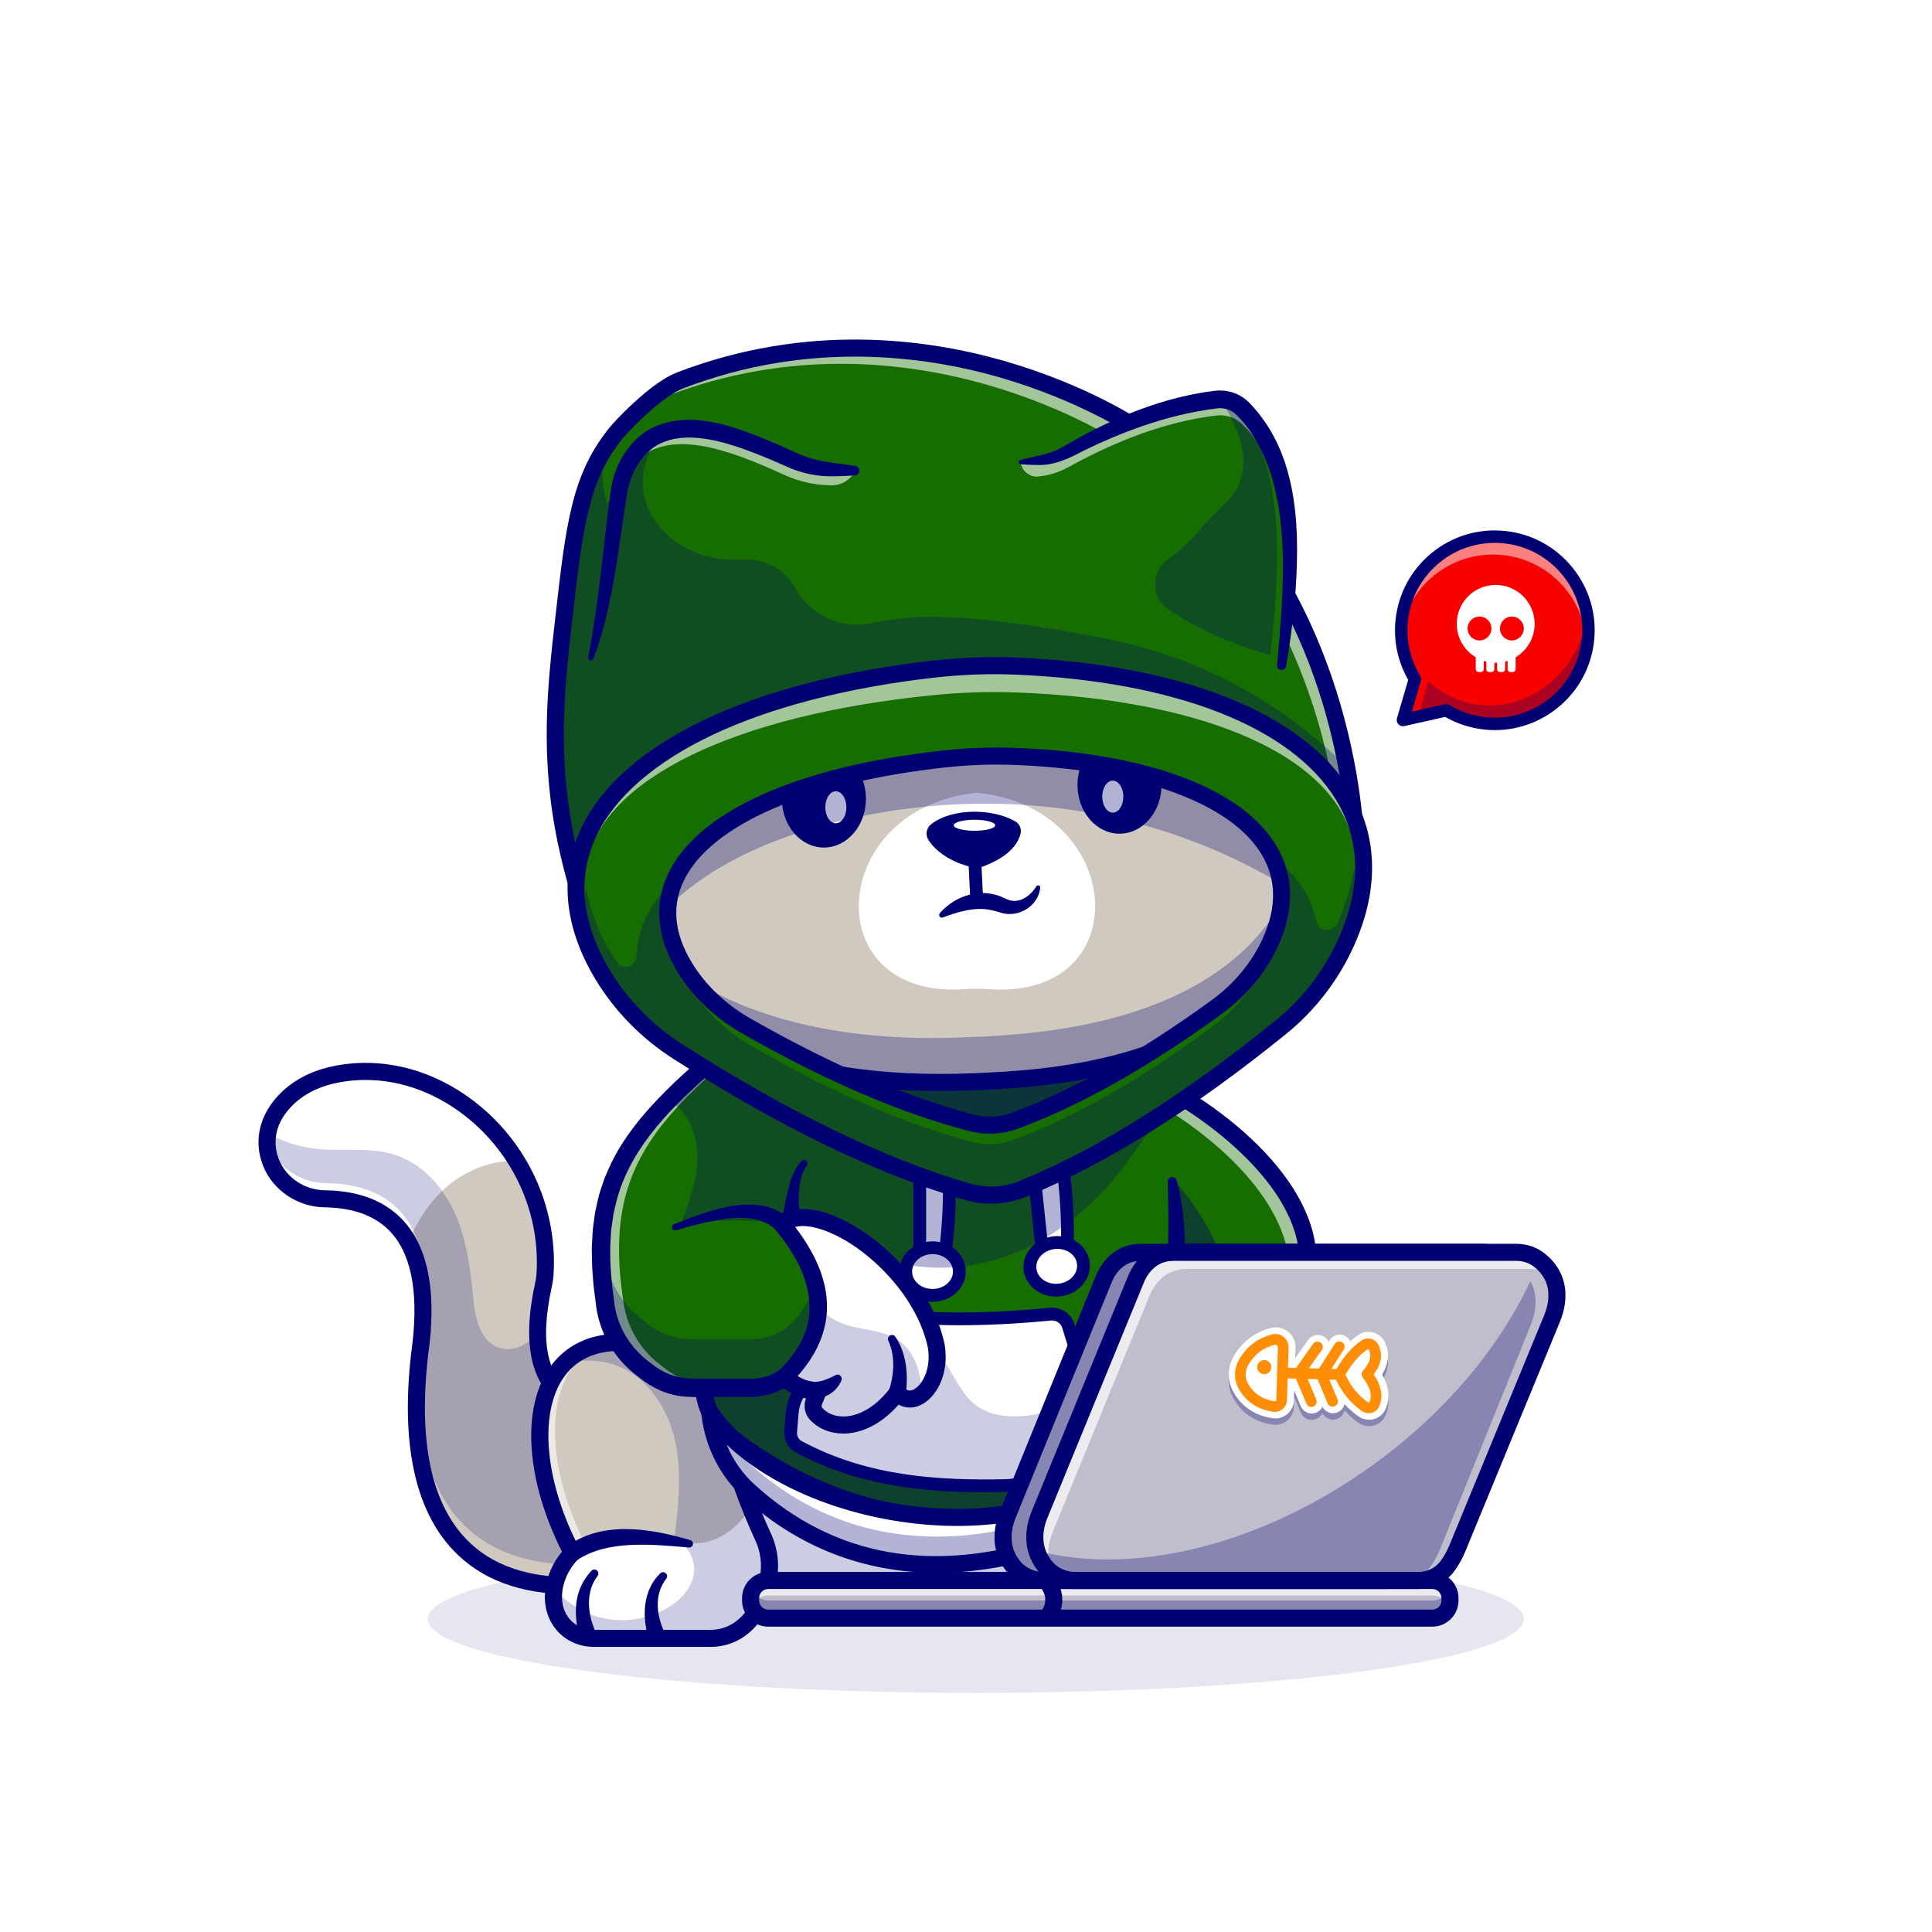 <?xml version="1.0" encoding="utf-8"?>
<!-- Generator: Adobe Illustrator 27.5.0, SVG Export Plug-In . SVG Version: 6.00 Build 0)  -->
<svg version="1.1" id="Layer_1" xmlns="http://www.w3.org/2000/svg" xmlns:xlink="http://www.w3.org/1999/xlink" x="0px" y="0px"
	 viewBox="0 0 4000 4000" style="enable-background:new 0 0 4000 4000;" xml:space="preserve">
<g>
	<rect style="fill:transparent;" width="4000" height="4000"/>
	<g>
		<g style="opacity:.1;">
			<ellipse style="fill:#000072;" cx="2020.274" cy="3351.954" rx="1134.618" ry="153.046"/>
		</g>
		<g>
			<g>
				<g>
					<path style="fill:#cfc9bf;" d="M1218.407,3281.685c-263.171,17.707-387.648-148.365-349.541-478.345
						c14.748-103.37,5.475-179.627-23.579-231.82c-33.471-60.273-93.302-88.489-172.916-89.505
						c-48.749-0.618-93.567-29.894-111.406-75.286c-3.753-9.582-6.314-19.694-7.418-30.159c-0.883-8.213-0.883-16.647,0.177-25.169
						c0.176-1.634,0.397-3.312,0.706-4.99c3.93-23.447,15.808-47.468,38.195-69.988c25.036-25.169,57.403-41.463,91.977-49.676
						c148.939-35.458,303.265,44.112,385.175,177.199c41.551,67.471,64.468,148.762,58.551,235.795
						c-0.486,7.021-1.722,13.953-3.224,20.797c-8.081,36.915-12.01,69.281-12.099,97.453c0,5.784,0.133,11.348,0.441,16.735
						c3.489,64.424,29.099,104.915,71.401,127.17l29.761,337.045L1218.407,3281.685z"/>
				</g>
				<g>
					<path style="fill:#FFFFFF;" d="M1069.777,2403.947c-56.299-2.561-114.939,22.829-155.916,63.188
						c-30.026,29.541-52.105,65.528-68.575,104.385c-33.471-60.273-93.302-88.489-172.916-89.505
						c-48.749-0.618-93.567-29.894-111.406-75.286c-15.411-39.211-10.862-87.474,31.66-130.305
						c25.036-25.169,57.403-41.463,91.977-49.676C833.541,2191.29,987.867,2270.86,1069.777,2403.947z"/>
				</g>
				<g>
					<path style="fill:#000072;" d="M1181.086,3300.634c-103.545,0-184.853-30.308-242.085-90.332
						c-79.844-83.75-109.346-221.357-87.676-409.004c16.328-114.487,3.208-197.251-38.945-246.47
						c-30.674-35.815-77.852-54.375-140.215-55.161c-56.284-0.708-107.578-35.464-127.637-86.479
						c-20.298-51.621-7.329-106.006,35.576-149.199c25.986-26.167,60.708-44.995,100.4-54.443
						c108.384-25.791,223.887,4.604,316.909,83.354c101.938,86.304,157.461,216.411,148.521,348.032
						c-0.479,7.065-1.606,14.497-3.56,23.394c-25.83,117.783-9.243,190.381,50.718,221.938c5.313,2.798,8.838,8.096,9.365,14.077
						l33.54,379.79c0.42,4.727-1.084,9.429-4.17,13.037c-3.091,3.608-7.5,5.82-12.236,6.138
						C1206.438,3300.195,1193.596,3300.634,1181.086,3300.634z M757.048,2235.917c-22.939,0-45.83,2.632-68.364,7.993
						c-33.286,7.925-62.168,23.472-83.516,44.971c-44.604,44.907-36.543,89.058-27.768,111.377
						c14.863,37.803,53.125,63.555,95.215,64.087c72.969,0.918,129.019,23.633,166.597,67.505
						c49.053,57.275,64.912,149.448,47.143,273.97c-20.347,176.265,5.947,304.312,78.213,380.103
						c53.467,56.079,132.354,82.671,234.634,79.063l-31.113-352.31c-68.105-41.523-88.369-127.549-60.215-255.918
						c1.563-7.144,2.461-12.93,2.817-18.213c8.184-120.474-42.695-239.604-136.103-318.682
						C909.758,2264.975,833.195,2235.917,757.048,2235.917z"/>
				</g>
				<g style="opacity:0.3;">
					<g>
						<path style="fill:#000072;" d="M1124.752,2732.249c-1.678-1.634-3.356-3.224-5.078-4.813l6.712-6.138
							C1125.9,2724.963,1125.37,2728.628,1124.752,2732.249z"/>
					</g>
				</g>
				<g style="opacity:0.2;">
					<g>
						<path style="fill:#000072;" d="M1214.61,3238.941c-257.21,9.847-378.243-153.752-340.18-472.516
							c15.057-101.957,5.608-177.155-24.021-228.597c-34.133-59.435-95.157-87.297-176.36-88.268
							c-49.676-0.618-95.378-29.496-113.57-74.227c-3.135-7.639-5.431-15.676-6.756-23.933c-0.353-1.943-0.618-3.886-0.839-5.829
							c0.53,0.309,1.016,0.574,1.545,0.839c30.777,17.133,64.954,28.392,100.279,32.146c53.032,5.74,108.139-4.062,159.139,11.172
							c59.523,17.75,104.121,67.824,128.539,123.284c24.463,55.416,31.528,116.308,37.533,176.271
							c4.063,40.006,14.218,88.445,53.694,101.206c27.2,8.831,58.021-5.254,75.551-27.244c1.369-1.722,2.649-3.444,3.842-5.255
							c0,5.784,0.133,11.348,0.441,16.735c3.489,64.424,29.099,104.915,71.401,127.17L1214.61,3238.941z"/>
					</g>
				</g>
			</g>
			<g>
				<g>
					<g>
						<path style="fill:#FFFFFF;" d="M1485.126,3297.363l-41.61-364.841c201.372,191.52,457.838,280.055,777.829,249.844
							l-11.195,140.007L1485.126,3297.363z"/>
					</g>
					<g style="opacity:0.2;">
						<path style="fill:#000072;" d="M1485.126,3297.363l-41.61-364.841c201.372,191.52,457.838,280.055,777.829,249.844
							l-11.195,140.007L1485.126,3297.363z"/>
					</g>
				</g>
				<g>
					<g>
						<path style="fill:#cfc9bf;" d="M1590.644,3268.703c-14.351,76.346-59.478,124.167-121.385,123.373h-239.415
							c-24.154,0-47.689-9.715-63.497-27.995c-11.348-13.114-17.53-28.525-19.605-44.686c-1.325-10.067-1.016-20.4,0.618-30.6
							c2.428-15.322,7.86-30.379,15.411-43.979c6.094-10.995,13.6-21.018,22.078-29.364c-1.59-3.047-3.135-6.049-4.681-9.096
							c-12.364-24.33-22.917-48.749-31.616-72.858c-46.938-129.554-41.065-250.807,21.151-312.273
							c32.587-32.19,80.673-47.954,144.7-39.961l34.354,13.688c73.741,29.452,129.731,91.403,151.632,167.75
							c8.566,30.071,17.751,59.611,27.642,88.533c8.257,24.198,17,47.954,26.317,71.18c8.036,20.135,16.514,39.829,25.434,59.125
							C1592.411,3208.739,1596.208,3239.25,1590.644,3268.703z"/>
					</g>
					<g style="opacity:0.6;">
						<path style="fill:#FFFFFF;" d="M1500.758,3382.631h-239.415c-24.154,0-47.689-9.714-63.497-27.995
							c-11.348-13.114-17.53-28.525-19.605-44.686c-1.325-10.068-1.016-20.4,0.618-30.6c2.429-15.322,7.86-30.38,15.411-43.98
							c6.094-10.995,13.6-21.018,22.078-29.364c-1.59-3.047-3.135-6.049-4.681-9.096c-12.364-24.33-22.917-48.749-31.616-72.858
							c-46.938-129.555-41.065-250.808,21.151-312.273c12.292-12.142,26.795-21.939,43.521-29.013
							c-30.571,5.954-55.577,19.252-75.02,38.458c-62.216,61.466-68.089,182.719-21.151,312.273
							c8.699,24.109,19.252,48.528,31.616,72.858c1.545,3.047,3.091,6.049,4.681,9.096c-8.478,8.346-15.985,18.369-22.078,29.364
							c-7.551,13.6-12.982,28.657-15.411,43.979c-1.634,10.2-1.943,20.533-0.618,30.6c2.075,16.161,8.257,31.572,19.605,44.686
							c15.808,18.281,39.343,27.995,63.497,27.995h239.415c17.421,0.224,33.512-3.403,47.963-10.431
							C1511.878,3382.362,1506.39,3382.703,1500.758,3382.631z"/>
					</g>
					<g>
						<path style="fill:#FFFFFF;" d="M1590.644,3268.703c-14.351,76.346-59.478,124.167-121.385,123.373h-239.415
							c-24.154,0-47.689-9.715-63.497-27.995c-11.348-13.114-17.53-28.525-19.605-44.686c4.239-25.081,9.582-49.985,16.029-74.58
							c1.501-5.829,3.091-11.657,4.725-17.486l-1.281,1.457c1.899-8.787,7.153-16.47,13.953-22.431
							c3.4-3.003,7.153-5.564,11.083-7.683c11.922-6.358,25.39-8.919,38.725-10.906c49.941-7.374,100.941-7.286,150.838,0.309
							c24.418,3.709,49.102,9.229,73.608,5.873c29.099-3.974,55.416-20.444,75.816-41.595c8.92-9.229,16.868-19.296,24.109-29.938
							c8.036,20.135,16.514,39.829,25.434,59.125C1592.411,3208.739,1596.208,3239.25,1590.644,3268.703z"/>
					</g>
					<g>
						<path style="fill:#000072;" d="M1229.865,3409.745c-30.103,0-58.125-12.432-76.88-34.106
							c-41.104-47.524-26.831-118.535,10.537-163.062c-74.229-147.305-84.541-295.703-25.757-380.63
							c26.328-38.032,78.755-80.747,178.813-68.223c1.494,0.186,2.954,0.562,4.355,1.118l34.351,13.706
							c78.262,31.24,138.848,98.257,162.065,179.268c0,0,0,0,0,0.005c23.794,83.027,49.458,153.779,78.457,216.299
							c14.248,30.708,18.462,64.551,12.197,97.871c-16.001,85.137-68.501,137.754-137.231,137.754c-0.576,0-1.152-0.005-1.729-0.01
							L1229.865,3409.745z M1283.02,2796.889c-51.201,0-91.025,18.789-116.206,55.166c-52.046,75.186-38.511,217.92,33.682,355.171
							c3.623,6.885,2.314,15.322-3.218,20.791c-32.627,32.222-47.471,89.941-17.573,124.512
							c12.036,13.911,30.317,21.895,50.161,21.895l239.404-0.01c0.42,0.005,0.84,0.005,1.26,0.005
							c51.636,0,89.917-40.625,102.759-108.955c4.897-26.045,1.606-52.485-9.521-76.479
							c-29.78-64.194-56.069-136.626-80.371-221.436c-20.234-70.581-73.018-128.97-141.206-156.187l-32.207-12.852
							C1300.686,2797.426,1291.682,2796.889,1283.02,2796.889z"/>
					</g>
					<g>
						<path style="fill:#000072;" d="M1174.539,3201.121c73.994-53.675,173.251-36.302,254.712-12.449
							c4.136,1.276,6.455,5.661,5.181,9.795c-1.113,3.618-4.613,5.847-8.237,5.492c-41.431-3.695-82.539-7.393-122.419-5.181
							c-38.355,2.1-76.781,10.015-108.586,31.002C1176.135,3242.236,1156.696,3215.293,1174.539,3201.121L1174.539,3201.121z"/>
					</g>
					<g>
						<path style="fill:#000072;" d="M1343.474,3393.853c-14.625-45.242-13.162-101.389,23.556-136.378
							c7.257-7.139,18.531,2.648,12.52,10.817c-25.997,33.151-20.434,76.998-2.99,113.183
							C1386.069,3404.624,1351.548,3417.626,1343.474,3393.853L1343.474,3393.853z"/>
					</g>
					<g>
						<path style="fill:#000072;" d="M1200.991,3393.292c-10.176-35.013-13.78-76.047,2.493-110.419
							c5.317-11.484,12.57-21.887,21.035-30.767c3.159-3.315,8.408-3.441,11.724-0.281c3.059,2.912,3.403,7.614,0.957,10.919
							c-26.26,35.018-20.392,80.654-2.953,118.627C1243.351,3404.607,1208.77,3417.083,1200.991,3393.292L1200.991,3393.292z"/>
					</g>
					<g style="opacity:0.2;">
						<g>
							<path style="fill:#000072;" d="M1590.644,3268.703c-14.351,76.346-59.478,124.167-121.385,123.373h-239.415
								c-24.154,0-47.689-9.715-63.497-27.995c-11.348-13.114-17.53-28.525-19.605-44.686c-1.325-10.067-1.016-20.4,0.618-30.6
								c20.842,24.595,47.954,43.891,78.289,54.842c50.073,18.06,107.962,13.026,154.149-13.379
								c26.406-15.057,49.985-38.593,56.167-68.354c6.182-29.761-10.553-65.086-40.226-71.798
								c8.522-69.546,16.956-140.726,1.457-209.08c-15.499-68.31-60.008-134.367-126.684-155.872
								c-32.587-10.509-66.764-9.67-100.809-3.93c32.587-32.19,80.673-47.954,144.7-39.961l34.354,13.688
								c73.741,29.452,129.731,91.403,151.632,167.75c8.566,30.071,17.751,59.611,27.642,88.533
								c8.257,24.198,17,47.954,26.317,71.18c8.036,20.135,16.514,39.829,25.434,59.125
								C1592.411,3208.739,1596.208,3239.25,1590.644,3268.703z"/>
						</g>
					</g>
				</g>
			</g>
			<g>
				<g>
					<path style="fill:#166d00;" d="M2696.847,2670.165c-4.813,13.512-7.551,27.642-8.301,41.948l-1.413,25.831
						c-4.504,84.427-62.304,156.622-143.729,179.451l-93.832,26.273c-38.019,10.642-73.034,30.644-100.456,59.125
						c-176.007,182.851-543.21,202.986-841.795-31.704c-24.463-19.252-41.286-46.408-47.689-76.788
						c-0.265-1.016-0.486-2.031-0.662-3.047c-1.148-6.049-2.208-12.055-3.179-18.015c-2.428-14.395-4.46-28.657-6.138-42.743
						c-1.81-15.057-3.179-29.938-4.151-44.598c-1.325-19.164-1.943-38.019-1.987-56.608c-0.132-74.271,9.67-143.993,26.715-209.698
						c21.416-82.616,54.312-158.962,93.39-230.231c11.569-20.974,27.2-38.99,45.79-52.988c5.122-3.93,10.509-7.506,16.073-10.818
						c20.179-11.878,42.92-19.517,66.941-21.99c239.68-24.948,461.389-26.803,644.593,20.753
						c19.694,5.122,38.946,10.818,57.712,17.089c17.839,9.449,35.325,19.385,52.325,29.85
						C2621.163,2378.115,2745.463,2534.208,2696.847,2670.165z"/>
				</g>
				<g style="opacity:0.6;">
					<g>
						<path style="fill:#FFFFFF;" d="M2311.165,3024.188c-22.827,23.715-48.894,44.666-77.586,62.706
							c43.944-22.095,83.013-50.31,115.538-84.1c9.442-9.807,19.837-18.532,30.892-26.292
							C2354.31,2987.875,2330.775,3003.821,2311.165,3024.188z"/>
					</g>
					<g>
						<path style="fill:#FFFFFF;" d="M2447.055,2271.257c-17-10.465-34.486-20.4-52.325-29.85
							c-18.766-6.27-38.019-11.966-57.712-17.089c-183.204-47.556-404.913-45.702-644.593-20.753
							c-24.021,2.473-46.762,10.112-66.941,21.99c-5.355,3.187-10.532,6.637-15.481,10.394c14.068-5.632,28.997-9.397,44.47-10.99
							c239.68-24.948,461.389-26.803,644.593,20.754c19.693,5.122,38.946,10.818,57.712,17.088
							c17.839,9.449,35.325,19.385,52.325,29.85c174.108,106.858,298.408,262.95,249.792,398.908
							c-4.813,13.512-7.551,27.642-8.302,41.948l-1.413,25.831c-3.245,60.828-34.16,115.3-81.64,149.541
							c68.511-29.198,115.547-95.122,119.591-170.936l1.413-25.831c0.75-14.307,3.488-28.437,8.301-41.948
							C2745.463,2534.208,2621.163,2378.115,2447.055,2271.257z"/>
					</g>
				</g>
				<g style="opacity:0.4;">
					<g>
						<path style="fill:#000072;" d="M2220.313,2855.886c-9.626,56.431-19.252,112.819-28.878,169.251
							c-4.548,26.538-10.112,55.107-29.894,73.344c-11.657,10.774-26.936,16.603-42.081,21.239
							c-81.954,25.257-170.531,23.005-254.296,4.857c-83.809-18.192-163.422-51.795-240.784-88.71
							c-47.998-22.917-96.526-48.086-131.806-87.871c-13.865-15.631-25.302-34.044-32.941-53.694
							c-8.036-20.532-11.878-42.434-9.979-63.806c0.927-10.156,3.135-20.179,6.8-29.894l0.132-0.706
							c-3.797-4.548-7.639-9.14-11.083-13.998c-1.325-19.164-1.943-38.019-1.987-56.608c1.678-1.413,3.577-2.605,5.696-3.532
							c7.904-3.444,16.912-2.296,25.434-1.104c242.727,34.089,485.41,68.177,728.092,102.222c4.681,0.662,9.67,1.457,13.291,4.504
							C2222.653,2837.031,2221.77,2847.32,2220.313,2855.886z"/>
					</g>
				</g>
				<g>
					<path style="fill:#000072;" d="M1980.368,3161.215c-2.119,0-4.238-0.01-6.367-0.034
						c-165.439-1.582-335.049-64.17-477.593-176.221c-28.613-22.5-48.066-54.614-54.775-90.435
						c-39.414-210.381-4.575-411.108,106.504-613.652c29.15-53.145,82.402-88.608,142.451-94.863
						c309.243-32.207,534.766-19.927,709.761,38.662c0.913,0.303,1.802,0.684,2.651,1.133
						c197.368,104.37,369.912,284.087,310.474,450.317c-4.165,11.65-6.626,24.072-7.315,36.919l-1.382,25.859
						c-4.912,92.051-67.857,170.61-156.621,195.479l-93.799,26.284c-35.991,10.088-67.983,28.892-92.52,54.38
						C2272.238,3108.119,2133.488,3161.215,1980.368,3161.215z M1993.225,2203.91c-89.785,0-188.916,5.771-298.975,17.236
						c-48.521,5.054-91.563,33.73-115.137,76.714c-108.481,197.798-141.133,385.327-102.764,590.161
						c5.137,27.397,20.015,51.963,41.895,69.165c136.436,107.261,298.418,167.163,456.099,168.672
						c145.747,1.313,277.915-47.915,362.046-135.313c28.892-30.02,66.392-52.114,108.438-63.896l93.799-26.284
						c74.175-20.781,126.773-86.426,130.879-163.35l1.382-25.864c0.874-16.265,4.009-32.051,9.326-46.924
						c51.914-145.19-114.976-312.295-292.446-406.519C2279.558,2221.698,2150.803,2203.91,1993.225,2203.91z"/>
				</g>
				<g>
					<path style="fill:#166d00;" d="M1648.313,2830.099c-22.917,27.465-57.006,43.141-92.728,43.141h-122.313
						c-32.941,0-64.998-10.907-91.094-31.042l-14.042-10.819c-39.476-30.423-66.234-74.712-74.094-123.946
						c-32.632-204.532,15.101-316.071,142.89-441.96c25.081-24.728,53.252-49.985,84.515-76.655
						c50.603,12.938,94.274,28.481,127.965,47.556c69.767,39.432,96.967,94.097,55.284,172.474
						c-16.47,18.766-24.109,54.224-26.008,100.455c-0.177,4.725-1.854,9.097-4.504,12.629c-0.751,1.016-1.546,1.943-2.429,2.782
						c-4.062,3.93-9.538,6.314-15.631,6.314C1698.077,2624.419,1726.602,2736.178,1648.313,2830.099z"/>
				</g>
				<g style="opacity:0.6;">
					<path style="fill:#FFFFFF;" d="M1593.159,2866.558h-122.313c-32.941,0-64.998-10.907-91.094-31.042l-14.042-10.818
						c-39.476-30.424-66.234-74.712-74.094-123.947c-32.631-204.532,15.101-316.071,142.89-441.96
						c21.022-20.726,44.245-41.836,69.61-63.826c-7.407-2.105-14.927-4.168-22.669-6.147c-31.263,26.67-59.434,51.928-84.515,76.655
						c-127.788,125.889-175.521,237.428-142.89,441.96c7.86,49.234,34.619,93.523,74.094,123.946l14.042,10.819
						c26.096,20.135,58.154,31.042,91.094,31.042h122.313c13.728,0,27.207-2.336,39.911-6.746
						C1594.716,2866.509,1593.94,2866.558,1593.159,2866.558z"/>
				</g>
				<g style="opacity:0.3;">
					<g>
						<path style="fill:#000072;" d="M1648.322,2729.782c-22.917,27.465-57.006,43.141-92.728,43.141h-122.313
							c-32.941,0-64.998-10.906-91.094-31.042l-14.042-10.818c-39.476-30.424-66.234-74.712-74.094-123.947
							c-3.451-21.627-5.947-42.158-7.6-61.833c-4.711,47.602-2.22,100.651,7.591,162.149c7.86,49.234,34.619,93.523,74.094,123.946
							l14.042,10.819c26.096,20.135,58.154,31.042,91.094,31.042h122.313c35.723,0,69.811-15.676,92.728-43.141
							c44.967-53.945,54.643-113.773,39.25-172.627C1680.453,2682.299,1667.657,2706.586,1648.322,2729.782z"/>
					</g>
				</g>
				<g>
					<path style="fill:#000072;" d="M1492.905,2202.258c-83.331,72.953-168.819,149.702-207.535,255.195
						c-2.572,8.046-8.5,25.27-10.034,33.266c-1.181,5.702-3.943,16.955-5.17,22.635c-1.311,7.473-3.77,26.79-4.92,34.629
						c-0.64,13.407-2.427,33.697-1.809,46.959c-0.021,30.866,2.93,64.185,7.471,94.717c4.557,55.256,34.624,103.894,80.079,135.173
						c20.877,16.808,46.832,27.233,73.61,29.021c6.068,0.485,16.738,0.331,23.162,0.378l97.766,0.237l6.111,0.015
						c43.994,1.395,77.41-22.287,98.947-59.299c13.735-21.502,22.618-46.695,24.783-72.116
						c5.346-57.049-20.106-111.952-53.957-157.209c-5.61-7.983-12.382-15.452-18.528-23.085
						c-3.023,6.248,25.198-55.662,13.306-29.451c2.537-0.033,4.67-2.078,5.813-4.308c3.676-19.465,7.477-39.008,12.961-58.134
						c5.064-16.321,11.56-33.154,24.3-46.791c2.727-2.919,7.302-3.074,10.222-0.348c2.712,2.534,3.037,6.666,0.881,9.58
						c-13.153,17.672-15.931,43.192-16.766,65.441c-0.385,11.127,1.426,22.573,1.505,33.734
						c-0.542,19.895-18.751,36.335-38.475,36.21c-12.011,26.283,15.513-35.808,12.859-29.272l0.256,0.305
						c12.243,14.388,24.637,29.678,34.834,45.648c30.833,46.346,52.506,103.919,47.07,160.906
						c-3.16,40.033-19.993,78.727-44.861,109.992c-26.16,36.059-70.855,56.888-115.151,55.711c0,0-6.111,0.015-6.111,0.015
						l-97.766,0.236c-17.411,0.246-35.872-0.067-52.947-4.365c-35.979-7.851-64.803-28.913-92.139-52.979
						c-39.645-35.631-64.654-87.042-69.528-139.885c-2.09-14.672-4.783-35.1-5.576-49.719c-2.183-19.312-2.063-43.445-2.376-62.931
						c0.358-8.207,1.765-29.618,2.197-38.055c1.348-8.627,3.833-29.572,5.418-37.952c1.53-6.175,4.201-18.833,5.716-25.021
						c1.424-8.969,8.737-28.007,11.34-36.825c2.224-7.306,7.016-16.58,9.846-23.718c16.75-38.977,41.473-74.771,67.967-107.069
						c43.137-51.494,92.353-95.896,142.309-138.352c7.434-6.317,18.582-5.413,24.897,2.021
						C1501.19,2184.818,1500.293,2195.94,1492.905,2202.258L1492.905,2202.258z"/>
				</g>
				<g>
					<path style="fill:#000072;" d="M1604.922,2544.685c-40.533-35.391-101.656-23.06-150.505-12.26
						c-18.269,4.332-36.502,9.417-54.71,14.749c-7.881,2.249-11.969-9.225-4.316-12.421c17.717-7.117,35.583-14.036,53.835-20.286
						c37.653-12.557,76.096-23.552,117.053-19.883c20.98,1.962,43.049,9.199,61.201,22.906
						C1646.463,2532.905,1623.635,2560.52,1604.922,2544.685L1604.922,2544.685z"/>
				</g>
				<g>
					<path style="fill:#000072;" d="M2332.566,2996.617c30.527-87.986,56.552-178.902,71.523-270.77
						c11.674-68.991,15.37-138.75,14.909-208.575c0.001,0-0.453-35.028-0.453-35.028c-0.286-11.694-0.818-23.395-0.696-35.242
						c-0.18-5.346,4.15-9.851,9.524-9.772c4.36,0.045,7.998,3.054,9.028,7.087c6.061,23.337,10.37,47.13,13.164,71.102
						c12.214,120.005-6.167,241.696-37.863,357.369c-12.369,44.839-29.032,92.752-46.044,136.184
						C2356.829,3030.229,2325.302,3018.752,2332.566,2996.617L2332.566,2996.617z"/>
				</g>
				<g>
					<path style="fill:#FFFFFF;" d="M1469.271,2923.12l1.227,9.21c7.884,59.198,35.725,114.254,79.918,154.423
						c165.374,150.315,377.719,192.388,623.952,112.423c83.513-27.122,145.462-97.88,162.277-184.062v0
						C2115.088,3238.973,1616.123,3139.065,1469.271,2923.12z"/>
				</g>
				<g style="opacity:0.3;">
					<g>
						<path style="fill:#000072;" d="M2174.367,3141.586c-246.233,79.966-458.578,37.892-623.952-112.423
							c-22.842-20.761-41.273-45.521-54.88-72.754c-9.662-10.757-18.485-21.849-26.265-33.289l1.227,9.21
							c7.884,59.198,35.725,114.254,79.918,154.423c165.374,150.315,377.719,192.389,623.952,112.423
							c83.513-27.122,145.462-97.88,162.277-184.062c-11.881,12.004-24.604,23.022-37.983,33.196
							C2269.091,3091.568,2225.835,3124.871,2174.367,3141.586z"/>
					</g>
					<g>
						<polygon style="fill:#000072;" points="2336.644,3015.113 2336.644,3015.114 2336.645,3015.113 						"/>
					</g>
				</g>
				<g>
					<path style="fill:#000072;" d="M1940.359,3256.332c-151.225,0-287.49-52.588-401.821-156.509
						c-46.626-42.378-77.007-101.03-85.552-165.161l-1.226-9.214c-1.079-8.115,3.56-15.908,11.211-18.828
						c7.632-2.925,16.299-0.21,20.903,6.567c72.949,107.271,245.952,190.723,430.488,207.656
						c170.63,15.674,319.922-27.412,409.727-118.159c5.478-5.527,13.931-6.821,20.811-3.188c6.88,3.643,10.571,11.357,9.077,18.999
						c-18.101,92.803-84.834,168.472-174.156,197.476C2096.814,3242.934,2016.667,3256.332,1940.359,3256.332z M1504.318,2990.815
						c13.101,31.626,32.817,60,57.979,82.866c164.419,149.453,368.516,186.011,606.616,108.696
						c57.578-18.701,104.292-59.888,130.781-112.944c-97.7,69.36-235.445,100.62-388.56,86.592
						C1747.644,3141.02,1596.711,3078.461,1504.318,2990.815z"/>
				</g>
				<g>
					<path style="fill:#FFFFFF;" d="M2231.793,2847.585l-15.587,57.58l-22.564,83.5c-13.688,50.515-59.037,86.105-111.362,87.12
						c-159.669,3.179-298.496-10.642-428.404-80.232c-11.348-6.094-17.972-18.369-16.912-31.219l3.091-38.372
						c1.678-20.4,9.891-39.741,23.447-55.107l121.032-137.017c3.709-4.195,8.169-7.507,13.114-9.803
						c6.623-3.091,14.042-4.327,21.504-3.4c110.832,13.865,230.363,12.319,355.855,0.177c16.559-1.634,31.969,8.655,36.871,24.551
						l19.208,62.216C2235.105,2820.605,2235.37,2834.47,2231.793,2847.585z"/>
				</g>
				<g>
					<path style="fill:#000072;" d="M2038.806,3089.506c-128.35,0-262.72-13.467-391.162-82.29
						c-15.991-8.56-25.371-25.811-23.901-43.95c0,0,0,0,0-0.005l3.115-38.374c1.88-23.12,11.372-45.42,26.724-62.793
						l121.021-137.012c11.646-13.184,28.94-19.756,46.196-17.583c103.989,13.008,219.443,13.042,352.935,0.117
						c22.729-2.241,44.077,12.031,50.811,33.838l19.219,62.236c4.766,15.415,5.054,31.797,0.84,47.373l-38.189,141.074
						c-15.132,55.898-66.059,95.747-123.852,96.899C2068.073,3089.33,2053.474,3089.506,2038.806,3089.506z M1650.149,2965.409
						c-0.615,7.627,3.311,14.868,10.005,18.452c137.759,73.813,284.185,81.416,421.88,78.691
						c46.099-0.923,86.729-32.725,98.804-77.339l38.188-141.074c2.906-10.728,2.705-22.012-0.576-32.632l-19.219-62.241
						c-3.042-9.849-12.71-16.221-22.944-15.283c-135.459,13.125-252.818,13.057-358.784-0.195
						c-8.618-1.108-17.207,2.231-23.047,8.833l-121.021,137.012c-11.587,13.115-18.75,29.951-20.171,47.402L1650.149,2965.409z"/>
				</g>
				<g>
					<path style="fill:#FFFFFF;" d="M1904.242,2411.806v171.106l52.988,9.935c7.578-60.514,9.425-114.092,7.727-163.378
						L1904.242,2411.806z"/>
				</g>
				<g>
					<path style="fill:#000072;" d="M1957.229,2606.093c-0.811,0-1.631-0.073-2.442-0.225l-52.988-9.932
						c-6.265-1.177-10.806-6.646-10.806-13.022v-171.108c0-4.17,1.963-8.091,5.293-10.596c3.335-2.5,7.661-3.281,11.655-2.124
						l60.718,17.661c5.493,1.597,9.341,6.543,9.536,12.266c1.87,54.38-0.689,108.511-7.822,165.479
						c-0.454,3.623-2.383,6.899-5.337,9.053C1962.756,2605.214,1960.017,2606.093,1957.229,2606.093z M1917.487,2571.918
						l28.262,5.298c5.308-47.148,7.363-92.422,6.25-137.72l-34.512-10.039V2571.918z"/>
				</g>
				<g>
					<ellipse style="fill:#FFFFFF;" cx="1930.736" cy="2632.588" rx="55.563" ry="49.308"/>
				</g>
				<g>
					<path style="fill:#000072;" d="M1930.734,2695.141c-37.939,0-68.809-28.062-68.809-62.554s30.869-62.554,68.809-62.554
						c37.944,0,68.813,28.062,68.813,62.554S1968.679,2695.141,1930.734,2695.141z M1930.734,2596.528
						c-23.33,0-42.314,16.177-42.314,36.06s18.984,36.06,42.314,36.06c23.335,0,42.319-16.177,42.319-36.06
						S1954.069,2596.528,1930.734,2596.528z"/>
				</g>
				<g>
					<path style="fill:#FFFFFF;" d="M2138.139,2405.056l18.07,170.149l53.74,4.284c1.145-60.976-2.677-114.449-9.57-163.281
						L2138.139,2405.056z"/>
				</g>
				<g>
					<path style="fill:#000072;" d="M2209.948,2592.734c-0.352,0-0.698-0.015-1.055-0.044l-53.736-4.282
						c-6.357-0.503-11.45-5.464-12.124-11.807l-18.066-170.146c-0.439-4.141,1.098-8.252,4.145-11.094
						c3.057-2.837,7.246-4.077,11.367-3.34l62.236,11.152c5.63,1.006,9.976,5.518,10.777,11.187
						c7.607,53.867,10.781,107.964,9.697,165.376c-0.068,3.652-1.641,7.114-4.346,9.565
						C2216.399,2591.518,2213.225,2592.734,2209.948,2592.734z M2168.22,2562.87l28.662,2.285
						c0.303-47.451-2.437-92.686-8.33-137.607l-35.376-6.338L2168.22,2562.87z"/>
				</g>
				<g>
					
						<ellipse transform="matrix(0.994 -0.106 0.106 0.994 -264.662 245.724)" style="fill:#FFFFFF;" cx="2187.801" cy="2621.805" rx="55.563" ry="49.308"/>
				</g>
				<g>
					<path style="fill:#000072;" d="M2186.379,2684.438c-34.37,0-63.623-23.521-67.007-55.361
						c-3.643-34.302,24.092-65.469,61.821-69.478c18.027-1.899,35.63,2.563,49.692,12.603c14.546,10.386,23.545,25.42,25.342,42.334
						c3.643,34.302-24.092,65.469-61.816,69.478C2191.711,2684.296,2189.031,2684.438,2186.379,2684.438z M2189.309,2585.663
						c-1.758,0-3.53,0.093-5.313,0.283c-23.208,2.466-40.376,20.557-38.276,40.327s22.666,33.877,45.893,31.392
						c23.198-2.466,40.366-20.557,38.267-40.327c-0.986-9.282-6.094-17.651-14.389-23.574
						C2208.069,2588.466,2198.928,2585.663,2189.309,2585.663z"/>
				</g>
				<g style="opacity:0.5;">
					<g>
						<path style="fill:#000072;" d="M1714.739,2208.512c211.458-0.158,422.916-0.316,634.375-0.473
							c-52.811,46.044-109,90.871-175.931,115.62c-98.452,36.404-211.924,24.923-308.456-15.809
							c-29.477-12.438-58.561-28.153-78.111-52.416c-14.461-17.947-24.56-41.129-46.334-50.392"/>
					</g>
				</g>
				<g style="opacity:0.3;">
					<g>
						<path style="fill:#000072;" d="M2429.304,2281.408c-40.447,41.375-72.151,94.273-108.006,140.594
							c-57.182,73.785-131.277,135.78-217.646,171.149c-86.414,35.369-185.456,42.832-273.813,12.717
							c-42.655-14.572-82.13-37.356-124.521-52.634c-28.922-10.376-58.639-17.133-88.886-21.151
							c-53.827-7.286-109.154-6.182-163.952-2.341c-14.218,0.972-28.392,2.164-42.523,3.4c14.218-37.4,28.613-75.331,32.808-115.159
							c4.195-39.785-2.87-82.351-27.73-113.747c-9.538-12.01-21.99-21.857-35.855-28.613c25.081-24.727,53.252-49.985,84.515-76.655
							c50.603,12.938,94.273,28.481,127.965,47.556c5.122-3.93,10.509-7.506,16.073-10.818
							c113.349,69.281,218.883,155.96,348.879,175.08c141.3,20.798,291.74-52.414,362.656-176.316
							c19.693,5.122,38.946,10.818,57.712,17.088C2394.818,2261.008,2412.304,2270.943,2429.304,2281.408z"/>
					</g>
				</g>
				<g style="opacity:0.2;">
					<g>
						<path style="fill:#000072;" d="M2216.206,2905.164l-22.564,83.5c-13.688,50.515-59.037,86.105-111.362,87.12
							c-159.669,3.179-298.496-10.642-428.404-80.232c-11.348-6.094-17.972-18.369-16.912-31.219l3.091-38.372
							c1.678-20.4,9.891-39.741,23.447-55.107l121.032-137.017c3.709-4.195,8.169-7.507,13.114-9.803
							c62.039,6.712,120.856,41.154,156.357,92.64c21.946,31.836,36.296,70.473,67.471,93.39
							c26.052,19.164,60.229,24.065,92.507,21.946C2149.442,2929.759,2183.795,2919.868,2216.206,2905.164z"/>
					</g>
				</g>
				<g style="opacity:0.4;">
					<g>
						<path style="fill:#000072;" d="M2433.256,2446.914c52.388,58.269,90.977,128.862,111.742,204.417
							c-24.822-7.981-49.644-15.961-74.466-23.942c-9.645-3.101-19.701-6.45-26.766-13.712
							c-12.913-13.272-11.552-34.338-10.246-52.81c2.438-34.48,1.663-69.186-2.312-103.523"/>
					</g>
				</g>
			</g>
			<g>
				<g>
					<path style="fill:#FFFFFF;" d="M1907.863,2887.325c-16.559,12.761-36.076,13.203-49.985-4.151
						c-56.917,76.876-132.689,82.042-167.97,44.244c-6.535-6.977-8.169-17.265-4.593-26.14l9.096-22.52
						c-29.011,0.486-51.486-10.112-70.517-26.494c49.455-48.925,70.959-98.38,70.65-148.144
						c-0.265-42.744-16.603-85.752-45.128-128.937c-7.109-10.774-14.969-21.548-23.579-32.366c-1.987-2.517-4.062-5.078-6.138-7.595
						c65.925-60.936,283.262,79.702,318.764,251.911C1945.97,2833.278,1929.411,2870.767,1907.863,2887.325z"/>
				</g>
				<g>
					<path style="fill:#000072;" d="M1745.871,2968.002c-27.31,0-51.577-9.99-68.877-28.501
						c-11.094-11.875-14.253-29.478-8.042-44.844l0.171-0.43c-20.43-3.994-39.155-13.447-56.753-28.564
						c-3.74-3.213-5.967-7.847-6.143-12.778c-0.176-4.927,1.724-9.702,5.229-13.174c88.74-87.827,87.026-181.016-5.396-293.271
						c-5.952-7.227-5.224-17.847,1.655-24.199c22.69-20.962,59.277-24.775,103.013-10.723
						c97.31,31.265,218.662,144.165,245.034,272.051c0.049,0.244,0.093,0.488,0.137,0.732
						c10.088,62.153-18.662,110.894-50.835,125.19c-15.313,6.807-31.187,6.113-44.629-1.304
						c-31.299,35.957-69.907,57.441-108.027,59.624C1750.212,2967.939,1748.034,2968.002,1745.871,2968.002z M1694.431,2861.098
						c5.815,0,11.26,2.861,14.561,7.661c3.354,4.883,4.033,11.128,1.816,16.621l-9.102,22.515c-1.064,2.632-0.625,5.645,1.099,7.485
						c11.377,12.178,28.301,18.242,47.583,17.168c32.5-1.86,66.504-23.687,93.296-59.883c3.257-4.404,8.379-7.046,13.858-7.153
						c5.391-0.029,10.688,2.339,14.121,6.616c5.532,6.914,11.411,8.486,19.053,5.083c16.689-7.417,37.827-40.137,30.371-86.885
						c-23.208-111.631-133.022-216.86-221.162-245.176c-21.719-6.973-40.098-8.555-53.608-4.79
						c41.157,54.048,62.637,104.448,65.547,153.594c3.228,54.614-17.368,106.973-61.274,155.884
						c13.467,7.91,27.661,11.533,43.545,11.26C1694.231,2861.098,1694.333,2861.098,1694.431,2861.098z"/>
				</g>
				<g>
					<path style="fill:#000072;" d="M1840.603,2879.491c10.417-33.928,13.494-70.756-1.467-103.8
						c-4.114-9.313,8.994-16.513,14.644-8.081c23.155,34.405,27.037,79.104,21.372,119.248
						C1870.911,2911.881,1834.276,2904.122,1840.603,2879.491L1840.603,2879.491z"/>
				</g>
				<g>
					<path style="fill:#000072;" d="M1634.846,2838.419c38.969,25.925,53.115,30.68,95.756,8.281
						c6.709-3.336,14.408,4.149,11.448,10.904c-15.741,39.656-65.107,47.88-99.953,28.645c-11.037-5.535-20.671-12.45-29.184-20.138
						C1596.872,2851.072,1616.688,2826.278,1634.846,2838.419L1634.846,2838.419z"/>
				</g>
				<g style="opacity:0.3;">
					<g>
						<path style="fill:#000072;" d="M1649.417,2575.185c-7.109-10.774-14.969-21.548-23.579-32.366L1649.417,2575.185z"/>
					</g>
				</g>
				<g style="opacity:0.2;">
					<g>
						<path style="fill:#000072;" d="M1907.863,2887.325c-16.559,12.761-36.076,13.203-49.985-4.151
							c-56.917,76.876-132.689,82.042-167.97,44.244c-6.535-6.977-8.169-17.265-4.593-26.14l9.096-22.52
							c-29.011,0.486-51.486-10.112-70.517-26.494c49.455-48.925,70.959-98.38,70.65-148.144
							c10.642,12.938,23.447,23.8,38.416,31.306c40.138,20.135,90.918,14.174,127.7,39.873c24.772,17.354,38.946,46.761,44.2,76.567
							C1906.936,2863.569,1907.775,2875.447,1907.863,2887.325z"/>
					</g>
				</g>
			</g>
			<g>
				<g>
					<g>
						<path style="fill:#cfc9bf;" d="M2707.621,1864.71v0.044c-8.964,29.673-21.107,59.567-37.268,88.754
							c-146.334,264.717-519.234,280.481-652.409,286.089c-101.824,4.283-518.659,21.945-718.378-256.769
							c-3.091-4.283-6.138-8.654-9.096-13.114c-56.078-83.72-77.583-169.163-86.149-227.891c-3.532-24.33-4.857-44.068-5.475-57.271
							c-9.759-204.09,75.949-400.497,226.522-538.662c313.333-287.59,788.763-306.842,1108.94,64.91
							c57.977,67.294,105.71,142.713,139.887,224.004c16.47,39.078,29.761,79.481,39.564,121.032
							C2724.268,1600.303,2748.333,1730.387,2707.621,1864.71z"/>
					</g>
					<g style="opacity:0.3;">
						<path style="fill:#000072;" d="M2716.433,1567.764c5.352,81.03-2.146,191.357-58.644,293.55
							c-146.342,264.7-519.229,280.455-652.414,286.082c-103.421,4.369-531.584,22.459-727.456-269.874
							c-44.227-66.007-66.939-133.04-78.763-187.248c2.76,48.89,15.114,165.695,91.333,279.449
							c195.872,292.333,624.035,274.243,727.456,269.874c133.185-5.627,506.072-21.382,652.414-286.082
							C2753.939,1802.335,2730.321,1633.276,2716.433,1567.764z"/>
					</g>
					<g>
						<path style="fill:#FFFFFF;" d="M2048.853,2048.081c-17.413-1.179-34.864-1.179-52.278,0
							c-307.468,20.81-282.818-376.071,25.432-406.669c0.221,0,0.486-0.044,0.707-0.044c0.221,0,0.486,0.044,0.706,0.044
							C2331.626,1672.052,2356.276,2068.889,2048.853,2048.081z"/>
					</g>
					<g>
						<path style="fill:#000072;" d="M1947.448,2258.779c-398.218,0-584.78-149.604-671.631-279.224
							c-56.743-84.69-89.458-186.399-94.604-294.138c-9.873-206.653,74.761-408.049,232.202-552.549l0,0
							c166.997-153.269,375.234-230.852,586.104-218.479c208.628,12.239,398.189,110.757,548.189,284.907
							c90.093,104.597,153.457,226.487,183.247,352.493c12.769,53.996,47.246,243.164-45.137,410.271
							c-64.858,117.314-179.785,200.952-341.597,248.589c-130.234,38.34-257.266,43.711-325.513,46.597
							C1994.231,2258.281,1970.485,2258.779,1947.448,2258.779z M1425.359,1145.881l11.943,13.013
							c-149.697,137.39-230.176,328.687-220.806,524.839c4.839,101.316,35.503,196.812,88.667,276.16
							c82.002,122.383,259.624,263.555,642.197,263.564c22.573,0,45.815-0.488,69.839-1.504
							c135.713-5.737,496.167-20.972,637.7-276.982c86.26-156.028,53.711-334.172,41.679-385.054
							c-28.491-120.518-89.229-237.246-175.639-337.568c-143.613-166.731-324.634-261.028-523.491-272.695
							c-201.245-11.789-400.254,62.498-560.146,209.241L1425.359,1145.881z"/>
					</g>
					<g>
						<g>
							<ellipse style="fill:#000072;" cx="1705.788" cy="1653.747" rx="87.025" ry="101.007"/>
						</g>
						<g>
							<ellipse style="fill:#FFFFFF;" cx="1730.534" cy="1671.41" rx="21.835" ry="33.117"/>
						</g>
					</g>
					<g>
						<g>
							<ellipse style="fill:#000072;" cx="2317.807" cy="1625.046" rx="87.025" ry="101.007"/>
						</g>
						<g>
							<ellipse style="fill:#FFFFFF;" cx="2303.916" cy="1649.356" rx="21.818" ry="33.092"/>
						</g>
					</g>
					<g>
						<path style="fill:#000072;" d="M1928.059,1706.321c42.709-33.221,125.471-33.24,173.676-5.999
							c9.171,5.183,13.841,16.109,11.132,26.288c-8.08,30.371-37.407,51.606-74.646,66.364c-8.335,3.303-17.531,4.149-26.283,2.2
							c-41.565-9.256-74.684-32.053-89.848-56.382C1915.359,1727.992,1918.014,1714.135,1928.059,1706.321z"/>
					</g>
					<g>
						<ellipse style="fill:#FFFFFF;" cx="2017.577" cy="1708.618" rx="42.868" ry="11.407"/>
					</g>
					<g>
						<path style="fill:#000072;" d="M2021.984,1871.628c-7.021,0-12.876-5.518-13.223-12.607l-4.419-91.255
							c-0.351-7.307,5.283-13.518,12.593-13.872c7.285-0.349,13.516,5.288,13.872,12.593l4.419,91.255
							c0.352,7.307-5.283,13.518-12.593,13.872C2022.419,1871.623,2022.199,1871.628,2021.984,1871.628z"/>
					</g>
					<g>
						<path style="fill:#000072;" d="M1945.73,1890.828c26.732-31.637,72.588-49.828,114.241-38.591
							c7.512,1.784,15.207,5.049,22.183,8.348c7.77,4.188,16.684,5.553,25.742,3.893c15.915-3.163,28.761-15.345,37.861-29.475
							c2.146-3.786,8.389-1.668,7.842,2.602c-3.056,38.641-46.998,65.069-84.641,51.052c-5.4-1.586-10.915-3.285-16.45-4.206
							c-33.088-7.807-69.253,3.514-100.703,15.079C1946.659,1901.575,1942.012,1894.937,1945.73,1890.828L1945.73,1890.828z"/>
					</g>
					<g>
						<path style="fill:#FFFFFF;" d="M2022.714,1636.952c-0.221,0-0.486,0.044-0.707,0.044v-0.132
							C2022.228,1636.908,2022.493,1636.908,2022.714,1636.952z"/>
					</g>
					<g>
						<path style="fill:#FFFFFF;" d="M2023.42,1636.864v0.132c-0.221,0-0.486-0.044-0.706-0.044
							C2022.934,1636.908,2023.199,1636.908,2023.42,1636.864z"/>
					</g>
					<g style="opacity:0.3;">
						<g>
							<path style="fill:#000072;" d="M2707.621,1864.71c-100.235-67.338-211.023-119.134-327.021-152.825
								c-213.451-61.995-443.594-63.099-658.856-7.639c-96.746,24.948-191.638,61.598-273.283,119.222
								c-59.788,42.213-112.29,96.305-148.895,159.36c-3.091-4.283-6.138-8.654-9.096-13.114
								c-56.078-83.72-77.583-169.163-86.149-227.891c10.244-19.694,21.99-38.637,34.795-56.564
								c49.896-69.988,115.38-127.126,180.202-183.557c78.024-67.957,158.786-137.503,256.724-170.885
								c81.203-27.642,168.898-28.481,254.605-24.86c251.956,10.686,501.394,57.757,743.547,128.848
								c16.47,39.078,29.761,79.481,39.564,121.032C2724.268,1600.303,2748.333,1730.387,2707.621,1864.71z"/>
						</g>
					</g>
				</g>
				<g>
					<g>
						<path style="fill:#166d00;" d="M2806.884,1748.005c-9.582-7.771-19.826-15.896-30.821-24.198
							c-65.572-50.029-156.445-109.242-272.4-158.344c-104.783-44.333-369.897-152.295-691.796-79.481
							c-88.842,20.135-261.67,59.258-406.635,197.865c-15.94,15.234-31.572,31.66-46.673,49.411
							c-21.062,24.728-39.122,49.588-54.577,73.741c-33.691,52.59-55.195,102.001-69.06,140.373
							c-12.275-30.07-26.229-67.824-39.387-112.245c-0.618-2.031-1.192-4.151-1.81-6.226c-7.639-26.449-14.969-55.195-21.372-86.06
							c-16.735-80.232-22.829-151.986-22.829-221.311c0-4.769,0.044-9.582,0.088-14.351c0.133-10.553,0.397-21.018,0.795-31.528
							c0.176-5.078,0.397-10.156,0.618-15.234c0.221-4.151,0.442-8.346,0.663-12.496c0.132-2.34,0.265-4.681,0.397-7.021
							c0.221-3.621,0.442-7.286,0.707-10.951c0.177-2.694,0.353-5.387,0.574-8.081c0.53-7.462,1.104-14.925,1.722-22.387
							c0.397-5.078,0.839-10.2,1.325-15.278c0.441-5.122,0.927-10.244,1.413-15.366c1.413-14.66,2.958-29.408,4.548-44.289v-0.044
							c1.766-16.382,3.665-32.896,5.564-49.72c11.702-102.796,20.709-178.436,38.107-240.607
							c4.283-15.146,9.008-29.497,14.439-43.229c1.236-3.179,2.517-6.27,3.842-9.361c1.104-2.649,2.252-5.299,3.444-7.904
							c1.236-2.738,2.473-5.475,3.797-8.169c0.044-0.132,0.133-0.265,0.221-0.397c0.927-2.031,1.943-4.018,2.958-6.005
							c2.605-5.167,5.387-10.289,8.301-15.322c0.927-1.678,1.943-3.356,2.958-5.034c1.104-1.855,2.208-3.753,3.4-5.608
							c0.088-0.133,0.177-0.309,0.309-0.486c1.634-2.561,3.268-5.166,4.99-7.727c6.623-10.023,13.865-19.826,21.857-29.584
							c0.177-0.707,19.385-22.387,45.393-46.497c2.296-2.119,4.636-4.239,6.977-6.403c0.132-0.088,0.265-0.221,0.353-0.309
							c0.927-0.839,1.899-1.722,2.87-2.605c24.065-21.328,52.104-42.743,76.037-51.972
							c511.153-196.672,947.682,100.544,947.682,100.544c82.969,56.476,150.661,121.562,205.812,190.181
							c26.008,32.234,49.19,65.263,69.899,98.513c13.6,21.725,26.096,43.582,37.621,65.395c3.753,7.109,7.462,14.262,10.995,21.372
							c59.523,118.604,91.05,234.558,107.786,323.886c13.114,69.988,17.133,123.638,18.457,149.469
							C2806.664,1741.515,2806.796,1745.224,2806.884,1748.005z"/>
					</g>
					<g style="opacity:0.6;">
						<g>
							<path style="fill:#FFFFFF;" d="M1293.032,881.791c2.296-2.119,4.636-4.239,6.977-6.403c0.132-0.088,0.265-0.221,0.353-0.309
								c0.927-0.839,1.899-1.722,2.87-2.605c24.065-21.328,52.104-42.743,76.037-51.972
								c511.153-196.672,947.682,100.544,947.682,100.544c82.969,56.476,150.661,121.562,205.812,190.181
								c26.008,32.234,49.19,65.263,69.899,98.513c13.6,21.725,26.096,43.582,37.621,65.396c3.753,7.109,7.462,14.262,10.995,21.371
								c59.523,118.604,91.05,234.558,107.786,323.886c7.486,39.954,12.001,74.552,14.75,101.721
								c0.739,0.561,1.517,1.135,2.249,1.694c10.995,8.301,21.239,16.426,30.821,24.198c-0.088-2.782-0.221-6.491-0.441-11.083
								c-1.325-25.831-5.343-79.481-18.457-149.469c-16.735-89.328-48.263-205.282-107.786-323.886
								c-3.532-7.109-7.241-14.262-10.995-21.372c-11.525-21.813-24.021-43.671-37.621-65.395
								c-20.709-33.25-43.891-66.279-69.899-98.513c-55.151-68.619-122.843-133.705-205.812-190.181
								c0,0-436.529-297.216-947.682-100.544c-23.933,9.229-51.972,30.644-76.037,51.972c-0.972,0.883-1.943,1.766-2.87,2.605
								c-0.088,0.088-0.221,0.221-0.353,0.309c-2.34,2.164-4.681,4.283-6.977,6.403c-26.008,24.109-45.216,45.79-45.393,46.497
								c-2.896,3.536-5.661,7.082-8.365,10.638C1275.223,898.805,1283.675,890.465,1293.032,881.791z"/>
						</g>
						<g>
							<path style="fill:#FFFFFF;" d="M1329.637,1766.197c-21.062,24.728-39.122,49.588-54.577,73.741
								c-19.875,31.023-35.481,60.917-47.807,88.114c2.607,6.723,5.179,13.22,7.669,19.319
								c13.865-38.372,35.369-87.783,69.06-140.373c13.475-21.06,28.934-42.656,46.634-64.234
								C1343.531,1750.319,1336.523,1758.103,1329.637,1766.197z"/>
						</g>
					</g>
					<g>
						<path style="fill:#000072;" d="M1234.909,1965.041c-7.163,0-13.633-4.331-16.348-10.981
							c-27.407-67.061-48.774-136.914-63.501-207.62c-37.896-181.899-21.758-323.618-4.673-473.655
							c21.367-187.688,33.164-291.262,112.007-388.015c2.173-2.942,6.235-7.473,14.346-16.038
							c7.305-7.712,18.989-19.668,33.179-32.837c35.977-33.384,66.899-55.19,91.914-64.815
							c268.623-103.345,516.284-70.066,676.748-23.958c173.755,49.932,282.676,123.306,287.227,126.404
							c180.581,122.949,311.787,299.219,389.975,523.911c58.33,167.624,67.358,310.227,68.736,349.939
							c0.239,6.919-3.584,13.34-9.781,16.423c-6.201,3.093-13.623,2.266-18.999-2.095
							c-91.357-74.111-191.944-134.661-298.96-179.963c-88.574-37.495-358.1-151.585-680.996-78.518
							c-95.752,21.672-294.98,66.763-443.794,241.502c-51.782,60.806-92.319,131.013-120.474,208.672
							c-2.49,6.865-8.95,11.492-16.25,11.638C1235.144,1965.038,1235.026,1965.041,1234.909,1965.041z M1291.023,905.483
							c-0.249,0.354-0.513,0.703-0.786,1.04c-69.775,85.293-82.539,175.146-104.751,370.256
							c-16.753,147.139-32.578,286.116,4.155,462.458c11.265,54.065,26.523,107.615,45.503,159.736
							c28.149-64.961,65.02-124.392,109.951-177.153c156.436-183.689,363.418-230.535,462.886-253.049
							c333.96-75.591,611.406,41.848,702.568,80.442c98.066,41.514,190.869,95.464,276.372,160.627
							c-11.88-147.668-77.744-559.792-440.996-807.114c-1.069-0.728-109.663-73.735-278.32-122.002
							c-154.99-44.353-394.106-76.309-653.086,23.325C1367.517,822.133,1298.537,896.33,1291.023,905.483z M1293.62,899.921
							c0,0.002,0,0.002,0,0.002V899.921z M1293.645,899.841c-0.005,0.007-0.005,0.015-0.005,0.02
							C1293.64,899.855,1293.64,899.848,1293.645,899.841z M1293.659,899.78c-0.005,0.012-0.005,0.024-0.01,0.034
							C1293.654,899.804,1293.654,899.792,1293.659,899.78z M1293.674,899.716c0,0.015-0.005,0.029-0.01,0.046
							C1293.669,899.745,1293.674,899.731,1293.674,899.716z M1293.693,899.65c-0.005,0.017-0.01,0.034-0.015,0.051
							C1293.684,899.684,1293.689,899.667,1293.693,899.65z"/>
					</g>
					<g>
						<path style="fill:#166d00;" d="M1770.67,974.52c-20.665,42.213-44.598,80.894-71.224,116.175
							c-5.564,7.374-11.216,14.616-17,21.681c-124.167,151.986-298.187,234.426-459.313,249.969
							c29.496-101.073,39.476-210.714,55.549-325.431c0.795-5.387,1.545-10.818,2.34-16.25c3.886-26.847,13.247-52.811,28.79-75.11
							c5.961-8.522,12.32-15.984,19.12-22.432c71.224-68.045,186.781-27.509,308.431,28.083
							c15.499,7.109,31.704,12.496,48.307,16.073c12.496,2.694,25.213,4.371,37.974,4.99L1770.67,974.52z"/>
					</g>
					<g style="opacity:0.6;">
						<path style="fill:#FFFFFF;" d="M1296.557,977.697c5.961-8.522,12.319-15.984,19.12-22.431
							c71.224-68.045,186.781-27.509,308.431,28.083c15.499,7.109,31.704,12.496,48.307,16.073
							c12.496,2.694,25.214,4.371,37.974,4.99l8.884,0.425c21.51,1.03,41.757-10.653,51.236-29.989l0.16-0.327l-47.027-2.252
							c-12.761-0.618-25.478-2.296-37.974-4.99c-16.603-3.577-32.808-8.964-48.307-16.073
							c-121.65-55.593-237.207-96.128-308.431-28.083c-6.8,6.447-13.159,13.909-19.12,22.432
							c-10.147,14.557-17.612,30.69-22.687,47.596C1289.983,987.846,1293.092,982.668,1296.557,977.697z"/>
					</g>
					<g>
						<path style="fill:#166d00;" d="M2670.486,1174.681c-0.839,59.611-6.535,123.196-15.19,189.165
							c0,0.265-0.044,0.574-0.133,0.839c-0.044,0.353-0.088,0.706-0.132,1.06c-0.53,4.151-1.06,8.301-1.634,12.452
							c-0.088,0-0.221-0.044-0.309-0.044c-227.096-38.548-422.929-166.866-508.901-339.782c-4.416-8.831-8.522-17.795-12.32-26.847
							c-7.551-17.795-13.865-36.032-18.987-54.665l36.694-3.444c22.034-2.075,43.273-8.787,62.658-19.473
							c15.322-8.434,30.689-16.514,45.967-24.109c87.165-43.273,173.755-72.195,259.551-82.572
							c14.572-1.766,29.231,1.237,41.684,8.434c4.195,2.428,8.169,5.343,11.79,8.743c0.397,0.353,0.795,0.707,1.192,1.104
							c41.463,40.58,67.515,93.876,82.263,156.49C2666.909,1053.825,2671.413,1112.023,2670.486,1174.681z"/>
					</g>
					<g style="opacity:0.6;">
						<path style="fill:#FFFFFF;" d="M2149.581,986.531c22.034-2.075,43.273-8.787,62.658-19.473
							c15.322-8.434,30.689-16.514,45.967-24.109c87.165-43.273,173.755-72.195,259.551-82.572
							c14.571-1.766,29.231,1.237,41.683,8.434c4.195,2.428,8.169,5.343,11.79,8.743c0.398,0.353,0.795,0.707,1.192,1.104
							c41.463,40.58,67.515,93.876,82.263,156.49c10.194,43.168,14.96,90.833,15.748,141.771c0.012-0.741,0.043-1.498,0.053-2.237
							c0.927-62.658-3.577-120.856-15.808-172.651c-14.748-62.614-40.8-115.91-82.263-156.49c-0.398-0.397-0.795-0.751-1.192-1.104
							c-3.621-3.4-7.595-6.314-11.79-8.743c-12.452-7.198-27.112-10.2-41.684-8.434c-85.796,10.377-172.386,39.299-259.551,82.572
							c-15.278,7.595-30.645,15.675-45.967,24.109c-19.385,10.686-40.624,17.398-62.658,19.473l-36.694,3.444
							c0.539,1.96,1.092,3.914,1.66,5.864C2118.998,978.029,2133.708,988.021,2149.581,986.531L2149.581,986.531z"/>
					</g>
					<g>
						<path style="fill:#000072;" d="M1217.876,1360.826c22.101-112.522,30.883-228.051,46.116-341.656
							c6.348-52.413,35.104-104.76,82.283-131.14c84.351-44.221,185.064-1.076,264.58,32.46
							c17.111,7.25,34.301,16.248,51.645,22.916c34.514,14.036,72.025,15.237,108.631,21.428c5.317,0.916,8.887,5.97,7.969,11.287
							c-0.774,4.506-4.529,7.754-8.892,8.083c-19.885,1.323-38.175,2.229-58.472,1.811c-28.125-1.102-56.121-8.078-81.902-19.51
							c-3.678-1.779-28.329-12.323-32.705-14.292c-89.826-37.402-227.963-91.872-283.889,22.174
							c-7.62,15.428-12.74,32.159-15.491,49.681c-5.95,37.772-11.243,75.765-16.755,113.877
							c-5.782,38.175-11.803,76.386-20.161,114.16c-8.147,37.885-18.477,75.529-32.444,111.787c-1.091,2.831-4.27,4.242-7.102,3.152
							C1218.746,1366.067,1217.348,1363.404,1217.876,1360.826L1217.876,1360.826z"/>
					</g>
					<g>
						<path style="fill:#000072;" d="M2644.106,1376.935c13.411-154.048,35.801-365.194-63.074-494.338
							c-6.915-8.879-14.481-17.214-22.527-25.036c-10.181-9.434-24.61-13.768-38.347-12.126
							c-53.978,6.64-106.854,19.891-158.43,37.895c-40.308,14.14-79.893,30.942-118.54,49.928
							c-30.054,16.007-61.873,31.329-96.951,29.396c-10.947-0.099-21.918-0.448-32.941-1.366c-2.488-0.208-4.336-2.391-4.128-4.878
							c0.161-1.936,1.531-3.486,3.298-3.979c30.334-8.011,62.149-11.445,89.406-27.894
							c90.461-53.285,188.595-96.178,293.143-112.672c2.712-0.278,18.387-2.599,20.891-2.842c12.042-1.365,24.338-0.213,35.901,3.47
							c13.118,4.133,25.249,11.61,34.81,21.521c106.149,108.986,105.247,273.781,93.683,415.185
							c-4.369,43.73-10.15,87.165-17.646,130.259C2660.32,1390.886,2643.345,1389.09,2644.106,1376.935L2644.106,1376.935z"/>
					</g>
					<g style="opacity:0.3;">
						<g>
							<path style="fill:#000072;" d="M1294.842,970.37l-14.307,37.577C1282.964,994.788,1287.644,982.071,1294.842,970.37z"/>
						</g>
					</g>
					<g style="opacity:0.3;">
						<g>
							<path style="fill:#000072;" d="M1355.601,906.078c8.524,0,8.538-13.247,0-13.247
								C1347.077,892.831,1347.063,906.078,1355.601,906.078L1355.601,906.078z"/>
						</g>
					</g>
					<g style="opacity:0.3;">
						<g>
							<path style="fill:#000072;" d="M1342.442,919.193c-0.574,0.133-1.104,0.265-1.678,0.398
								c3.709-5.034,7.86-9.714,12.496-13.954L1342.442,919.193z"/>
						</g>
					</g>
					<g>
						
							<path style="fill:none;stroke:#000072;stroke-width:35.325;stroke-linecap:round;stroke-linejoin:round;stroke-miterlimit:10;" d="
							M2053.27,1500.716"/>
					</g>
					<g>
						<g style="opacity:0.3;">
							<g>
								<path style="fill:#000072;" d="M2806.884,1748.005c-9.582-7.771-19.826-15.896-30.821-24.198
									c-65.572-50.029-156.445-109.242-272.4-158.344c-104.783-44.333-369.897-152.295-691.796-79.481
									c-88.842,20.135-261.67,59.258-406.635,197.865c-15.94,15.234-31.572,31.66-46.673,49.411
									c-21.062,24.728-39.122,49.588-54.577,73.741c-33.691,52.59-55.195,102.001-69.06,140.373
									c-12.275-30.07-26.229-67.824-39.387-112.245c-0.618-2.031-1.192-4.151-1.81-6.226
									c-7.639-26.449-14.969-55.195-21.372-86.06c-16.735-80.232-22.829-151.986-22.829-221.311c0-4.769,0.044-9.582,0.088-14.351
									c0.133-10.553,0.397-21.018,0.795-31.528c0.176-5.078,0.397-10.156,0.618-15.234c0.221-4.151,0.442-8.346,0.663-12.496
									c0.132-2.34,0.265-4.681,0.397-7.021c0.221-3.621,0.442-7.286,0.707-10.951c0.177-2.694,0.353-5.387,0.574-8.081
									c0.53-7.462,1.104-14.925,1.722-22.387c0.397-5.078,0.839-10.2,1.325-15.278c0.441-5.122,0.927-10.244,1.413-15.366
									c1.413-14.66,2.958-29.408,4.548-44.289v-0.044c1.766-16.382,3.665-32.896,5.564-49.72
									c11.702-102.796,20.709-178.436,38.107-240.607c4.283-15.146,9.008-29.497,14.439-43.229
									c1.236-3.179,2.517-6.27,3.842-9.361c1.104-2.649,2.252-5.299,3.444-7.904c1.236-2.738,2.473-5.475,3.797-8.169
									c0.044-0.132,0.133-0.265,0.221-0.397c0.927-2.031,1.943-4.018,2.958-6.005c2.605-5.167,5.387-10.289,8.301-15.322
									c0.927-1.678,1.943-3.356,2.958-5.034c1.104-1.855,2.208-3.753,3.4-5.608c0.088-0.133,0.177-0.309,0.309-0.486
									c1.634-2.561,3.268-5.166,4.99-7.727c-9.714,37.356-9.67,77.715,1.501,114.409c7.33-1.457,13.953-7.242,17.663-13.997
									c4.901-9.008,6.049-19.473,8.257-29.497c10.509-47.777,49.146-88.091,96.172-101.25
									c-42.037,33.338-58.198,96.57-40.226,148.188c20.223,58.331,76.699,99.705,137.282,111.716
									c19.856,3.954,40.035,5.086,60.15,3.873c47.155-2.843,92.75,21.567,113.85,63.833c0.803,1.61,1.649,3.195,2.537,4.754
									c0,0,0.143,0.252,0.289,0.504c0.569,0.986,26.676,41.798,75.439,58.357c40.456,13.738,78.461,4.653,89.416,2.208
									c127.072-28.367,327.233,7.689,431.627,26.494c51.441,9.266,136.364,25.077,237.34,68.442
									c142.203,61.07,241.608,144.734,301.985,204.488c9.572,47.363,16.077,97.237,18.457,149.469
									C2806.612,1740.629,2806.759,1744.323,2806.884,1748.005z"/>
							</g>
						</g>
						<g style="opacity:0.3;">
							<g>
								<path style="fill:#000072;" d="M1395.987,883.206c-6.324,3.229-12.207,7.08-17.672,11.411
									c2.102-0.588,4.199-1.197,6.333-1.674L1395.987,883.206z"/>
							</g>
						</g>
					</g>
					<g>
						<path style="fill:#166d00;" d="M2822.781,1780.328c-0.044-0.441-0.044-0.839-0.088-1.28
							c-0.221-3.444-0.486-6.888-0.795-10.288c-0.133-1.854-0.354-3.753-0.574-5.608c-0.397-3.532-0.883-7.065-1.413-10.597
							c0-0.088,0-0.221-0.044-0.309v-0.044c-32.808-213.805-306.047-356.076-716.17-373.076
							c-58.154-2.429-116.396-0.044-174.197,6.579c-422.045,48.439-698.419,203.428-733.215,408.622c0,0.044,0,0.044,0,0.088
							c-1.236,7.286-2.164,14.616-2.826,22.034c-0.133,1.854-0.265,3.709-0.397,5.564c-0.133,1.899-0.221,3.753-0.309,5.608
							c-0.927,22.917,1.016,46.32,6.005,70.253c5.299,25.257,13.953,51.045,26.141,77.318c6.756,14.571,14.616,29.32,23.624,44.156
							c39.608,65.572,93.523,118.692,154.944,157.947c5.784,3.709,11.569,7.374,17.397,11.039
							c5.254,3.312,10.509,6.623,15.764,9.935c18.458,11.48,36.871,22.785,55.24,33.824c5.167,3.091,10.377,6.226,15.543,9.273
							c5.74,3.4,11.525,6.8,17.265,10.156c5.74,3.356,11.481,6.712,17.221,10.023c5.74,3.312,11.48,6.624,17.221,9.891
							c11.436,6.491,22.829,12.85,34.177,19.164c0.088,0,0.132,0.044,0.177,0.088c10.863,5.961,21.681,11.834,32.499,17.618
							c6.314,3.4,12.585,6.712,18.899,10.023c5.696,3.003,11.392,5.961,17.089,8.875c4.857,2.561,9.759,5.034,14.66,7.507
							c0.795,0.442,1.589,0.839,2.384,1.236c99.572,50.426,197.908,91.933,294.787,122.578c0.751,0.221,1.545,0.486,2.296,0.707
							c3.797,1.192,7.551,2.384,11.348,3.532c4.548,1.413,9.096,2.826,13.644,4.151c39.122,11.613,80.409,9.538,118.162-6.049
							c10.553-4.371,21.107-8.875,31.66-13.556c2.694-1.192,5.387-2.385,8.081-3.621c11.745-5.255,23.491-10.686,35.237-16.382
							c3.224-1.546,6.403-3.091,9.582-4.637c10.862-5.299,21.725-10.774,32.543-16.382c4.548-2.296,9.052-4.681,13.6-7.109
							c9.361-4.946,18.767-10.024,28.128-15.19c3.576-1.943,7.109-3.93,10.642-5.917c0.044,0,0.044-0.044,0.089-0.044
							c120.149-67.338,241.137-152.692,362.743-250.94c2.517-2.031,5.034-4.107,7.551-6.27c0.221-0.221,0.486-0.397,0.706-0.618
							c2.473-2.075,4.946-4.195,7.374-6.359c0.618-0.53,1.192-1.06,1.81-1.59c2.826-2.517,5.608-5.034,8.346-7.639
							c0.309-0.265,0.618-0.53,0.883-0.839c2.031-1.854,4.018-3.797,6.005-5.74c1.545-1.413,3.047-2.87,4.548-4.46
							c1.987-1.987,3.974-3.974,5.917-6.005c0.618-0.618,1.236-1.281,1.854-1.943c2.561-2.65,5.078-5.343,7.551-8.081
							c0.353-0.354,0.662-0.707,0.971-1.06c2.164-2.385,4.283-4.769,6.403-7.198c1.457-1.59,2.826-3.223,4.151-4.857
							c1.237-1.413,2.429-2.826,3.577-4.283c1.457-1.678,2.826-3.356,4.151-5.078c1.899-2.34,3.753-4.68,5.564-7.065
							c0.353-0.353,0.618-0.75,0.883-1.148c2.473-3.179,4.901-6.447,7.286-9.714c2.164-2.958,4.328-6.005,6.447-9.052
							c1.634-2.296,3.179-4.592,4.68-6.888c0.883-1.281,1.766-2.561,2.561-3.886c1.678-2.473,3.267-4.946,4.769-7.462
							c0.883-1.281,1.678-2.517,2.429-3.842c1.678-2.693,3.312-5.431,4.901-8.169c7.639-12.938,14.704-26.361,21.195-40.226
							c2.428-5.211,4.769-10.421,6.933-15.587c7.242-16.956,13.203-33.603,17.971-49.985c1.457-4.99,2.782-9.935,3.974-14.836
							c0.442-1.634,0.795-3.267,1.192-4.857c1.281-5.298,2.385-10.553,3.312-15.808c0.221-1.192,0.441-2.385,0.662-3.621
							c0.618-3.488,1.192-6.977,1.678-10.421c0.883-5.784,1.59-11.525,2.12-17.221c0.265-3.047,0.486-6.094,0.706-9.096
							c0-0.398,0-0.795,0.088-1.237c0.309-5.166,0.486-10.332,0.486-15.411v-2.561
							C2823.178,1791.411,2823.09,1785.847,2822.781,1780.328z M2636.971,1934.742c-4.063,10.554-8.964,21.239-14.66,32.102
							c-25.125,47.777-61.333,87.739-103.856,118.56c-139.975,101.383-278.847,183.292-415.908,234.381
							c-29.452,10.995-61.642,12.585-92.066,4.636c-150.97-39.387-306.445-109.861-464.745-199.939
							c-47.733-27.112-89.593-63.982-120.237-109.507c-10.951-16.249-19.738-32.322-26.45-48.13
							c-21.857-51.398-21.681-100.235-2.076-145.009c17.618-40.271,50.956-77.318,98.115-110.082
							c99.175-68.928,259.462-118.957,463.155-140.726c45.084-4.813,90.476-6.624,135.78-5.166
							c258.314,8.522,446.685,74.359,522.501,177.95c8.301,11.348,15.234,23.094,20.753,35.325
							C2658.343,1825.367,2659.226,1877.692,2636.971,1934.742z"/>
					</g>
					<g>
						<path style="fill:#000072;" d="M2049.309,2347.089c-14.477,0-29.004-1.855-43.306-5.586
							c-142.358-37.139-295.771-103.096-469.009-201.646c-51.641-29.38-95.264-69.16-126.157-115.044
							c-49.487-73.499-59.214-147.644-28.115-214.417c60.928-130.82,270.01-224.463,573.647-256.919l0,0
							c46.553-4.973,93.057-6.738,138.237-5.256c278.55,9.17,478.706,83.857,549.146,204.91
							c38.091,65.454,36.079,142.188-5.815,221.907c-25.308,48.174-63.037,91.274-109.102,124.648
							c-153.203,110.996-290.625,188.403-420.117,236.655C2089.514,2343.495,2069.46,2347.089,2049.309,2347.089z
							 M1960.119,1588.605L1960.119,1588.605c-286.743,30.647-490.62,119.136-545.376,236.704
							c-25.947,55.725-17.407,116.208,25.396,179.775c27.866,41.384,67.397,77.37,114.326,104.07
							c170.508,97.002,321.128,161.821,460.454,198.169c27.129,7.075,55.303,5.664,81.465-4.087
							c126.465-47.119,261.143-123.057,411.729-232.153c41.68-30.2,75.762-69.094,98.555-112.476
							c36.46-69.377,38.662-132.532,6.553-187.71c-63.247-108.691-257.559-178.735-519.775-187.368
							C2049.9,1582.089,2005.051,1583.803,1960.119,1588.605z"/>
					</g>
					<g style="opacity:0.6;">
						<g>
							<path style="fill:#FFFFFF;" d="M2806.495,1733.271c-0.043-0.378-0.043-0.719-0.087-1.097c-0.216-2.95-0.476-5.9-0.778-8.812
								c-0.13-1.588-0.346-3.215-0.562-4.803c-0.389-3.025-0.865-6.051-1.384-9.076c0-0.076,0-0.189-0.043-0.265v-0.038
								c-32.131-183.119-299.734-304.971-701.397-319.531c-56.954-2.08-113.995-0.038-170.603,5.635
								c-413.339,41.487-684.012,174.232-718.089,349.976c0,0.038,0,0.038,0,0.076c-1.211,6.24-2.119,12.518-2.768,18.872
								c-0.13,1.588-0.26,3.177-0.389,4.765c-0.13,1.626-0.216,3.214-0.303,4.803c-0.486,10.496-0.14,21.115,1.008,31.854
								c0.623-5.48,1.404-10.918,2.451-16.317c0-0.038,0-0.038,0-0.076c34.077-175.744,304.75-308.489,718.089-349.976
								c56.608-5.673,113.649-7.715,170.603-5.635c401.663,14.56,669.265,136.413,701.397,319.532v0.038
								c0.043,0.075,0.043,0.189,0.043,0.265c0.519,3.026,0.995,6.051,1.384,9.076c0.216,1.588,0.432,3.215,0.562,4.803
								c0.076,0.734,0.125,1.483,0.196,2.221c0.171-1.867,0.341-3.739,0.496-5.581c0-0.34,0-0.681,0.087-1.059
								c0.303-4.425,0.476-8.85,0.476-13.199v-2.193C2806.884,1742.763,2806.798,1737.998,2806.495,1733.271z"/>
						</g>
					</g>
					<g>
						<path style="fill:#000072;" d="M2051.809,2492.035c-18.623,0-37.324-2.715-55.737-8.169
							c-182.588-54.048-379.541-149.468-602.104-291.704c-65.684-41.982-121.206-98.574-160.566-163.657
							c-66.494-109.951-76.387-219.524-28.604-316.875c86.108-175.44,349.512-300.63,722.666-343.472l0,0
							c59.595-6.841,119.126-9.082,176.958-6.685c341.592,14.194,593.765,114.878,691.865,276.233
							c57.954,95.327,59.268,208.53,3.789,327.375c-31.729,67.969-79.248,128.735-137.427,175.742
							c-195.601,158.057-371.153,268.081-536.68,336.367C2102.014,2487.07,2076.985,2492.035,2051.809,2492.035z M1931.496,1403.251
							c-178.301,20.471-336.118,61.384-456.392,118.315c-117.324,55.54-199.829,126.643-238.599,205.627
							c-42.822,87.244-33.696,182.468,27.119,283.03c36.572,60.474,88.223,113.096,149.365,152.173
							c219.731,140.425,413.74,234.502,593.11,287.603c35.474,10.503,72.261,8.613,106.401-5.464
							c162.334-66.968,335.029-175.303,527.949-331.191c54.019-43.643,98.144-100.078,127.612-163.203
							c50.962-109.172,50.303-208.118-1.963-294.084c-91.855-151.084-333.564-245.591-663.144-259.29
							C2046.936,1394.44,1989.255,1396.62,1931.496,1403.251L1931.496,1403.251z"/>
					</g>
					<g style="opacity:0.3;">
						<g>
							<path style="fill:#000072;" d="M2806.884,1837.731v6.27c0,5.034-0.177,10.156-0.486,15.234
								c-0.088,0.441-0.088,0.839-0.088,1.236c-0.221,3.003-0.441,6.005-0.706,9.008c-0.486,5.652-1.192,11.348-2.076,17.089
								c-0.486,3.4-1.015,6.844-1.634,10.289c-0.221,1.236-0.441,2.428-0.662,3.621c-0.927,5.166-2.031,10.377-3.224,15.631
								c-0.397,1.59-0.75,3.223-1.192,4.813c-1.148,4.857-2.429,9.759-3.886,14.704c-0.618,2.12-1.237,4.283-1.943,6.403
								c-2.164,5.166-4.504,10.377-6.933,15.587c-6.491,13.865-13.556,27.289-21.195,40.226c-1.59,2.738-3.223,5.475-4.901,8.169
								c-0.751,1.325-1.546,2.561-2.429,3.842c-1.501,2.517-3.091,4.99-4.769,7.462c-0.795,1.325-1.678,2.605-2.561,3.886
								c-1.501,2.296-3.047,4.592-4.68,6.888c-2.119,3.047-4.283,6.094-6.447,9.052c-2.384,3.268-4.813,6.535-7.286,9.714
								c-0.265,0.398-0.53,0.795-0.883,1.148c-1.811,2.385-3.665,4.725-5.564,7.065c-1.325,1.722-2.694,3.4-4.151,5.078
								c-1.148,1.457-2.34,2.87-3.577,4.283c-1.324,1.634-2.693,3.268-4.151,4.857c-2.119,2.428-4.239,4.813-6.403,7.198
								c-0.309,0.353-0.618,0.706-0.971,1.06c-2.473,2.738-4.99,5.431-7.551,8.081c-0.618,0.662-1.236,1.325-1.854,1.943
								c-1.943,2.031-3.93,4.018-5.917,6.005c-1.501,1.59-3.003,3.047-4.548,4.46c-1.987,1.943-3.974,3.886-6.005,5.74
								c-0.265,0.309-0.574,0.574-0.883,0.839c-2.738,2.605-5.52,5.122-8.346,7.639c-0.618,0.53-1.192,1.06-1.81,1.59
								c-2.429,2.164-4.901,4.283-7.374,6.359c-0.221,0.221-0.486,0.397-0.706,0.618c-2.517,2.164-5.034,4.239-7.551,6.27
								c-121.606,98.248-242.594,183.602-362.743,250.94c-0.044,0-0.044,0.044-0.089,0.044c-3.532,1.987-7.065,3.974-10.642,5.917
								c-9.361,5.166-18.767,10.244-28.128,15.19c-4.548,2.428-9.052,4.813-13.6,7.109c-10.818,5.607-21.681,11.083-32.543,16.382
								c-3.179,1.546-6.358,3.091-9.582,4.637c-11.746,5.696-23.491,11.127-35.237,16.382c-2.694,1.236-5.387,2.428-8.081,3.621
								c-10.553,4.68-21.106,9.185-31.66,13.556c-37.753,15.587-79.04,17.663-118.162,6.049c-4.548-1.324-9.096-2.738-13.644-4.151
								c-3.798-1.148-7.551-2.34-11.348-3.532c-0.751-0.221-1.546-0.486-2.296-0.707c-96.879-30.644-195.215-72.151-294.787-122.578
								c-0.795-0.397-1.589-0.795-2.384-1.236c-4.901-2.473-9.803-4.946-14.66-7.507c-5.696-2.914-11.392-5.873-17.089-8.875
								c-6.314-3.312-12.585-6.623-18.899-10.023c-10.818-5.784-21.636-11.657-32.499-17.618c-0.044-0.044-0.088-0.088-0.177-0.088
								c-11.348-6.314-22.741-12.673-34.177-19.164c-5.741-3.268-11.481-6.579-17.221-9.891c-5.74-3.312-11.48-6.667-17.221-10.023
								c-5.74-3.356-11.525-6.756-17.265-10.156c-5.166-3.047-10.377-6.182-15.543-9.273c-18.369-11.039-36.782-22.343-55.24-33.824
								c-5.255-3.312-10.509-6.623-15.764-9.935c-5.829-3.665-11.613-7.33-17.397-11.039
								c-61.422-39.255-115.336-92.375-154.944-157.947c-9.008-14.837-16.868-29.585-23.624-44.156
								c-3.665-11.348-6.623-22.608-8.92-33.78c-4.901-23.712-6.8-46.894-5.873-69.59c0.088-1.854,0.177-3.665,0.309-5.563
								c0.133-1.855,0.265-3.665,0.397-5.52c0.618-7.33,1.545-14.616,2.738-21.813c6.977,43.052,23.668,87.783,51.177,133.705
								c3.842,6.447,7.86,12.761,11.966,18.987c12.055,18.148,40.226,10.421,40.933-11.48
								c1.148-35.458,12.364-71.622,31.218-101.339c13.468-21.239,29.894-39.961,48.13-56.961
								c-19.605,44.774-19.782,93.611,2.076,145.009c5.475,29.231,18.325,59.523,38.99,90.564
								c30.026,45.084,71.003,81.601,117.765,108.448c155.033,89.24,307.283,159.051,455.162,198.085
								c29.761,7.86,61.289,6.27,90.167-4.592c134.235-50.603,270.236-131.762,407.297-232.174
								c41.639-30.556,77.097-70.12,101.736-117.456c13.468-25.92,22.299-50.956,26.803-74.978
								c22.255-57.05,21.372-109.375,0.309-155.607c40.58,24.639,71.224,67.073,84.029,113.702
								c1.281,4.725,2.385,9.494,3.356,14.263c4.46,21.813,34.177,25.301,43.538,5.166c0.133-0.265,0.221-0.53,0.353-0.795
								c18.281-39.608,29.806-77.759,35.06-114.321c0.044,0.088,0.044,0.221,0.044,0.309c0.53,3.488,1.016,6.977,1.413,10.509
								c0.177,1.81,0.397,3.709,0.53,5.52c0.309,3.4,0.574,6.8,0.795,10.2v0.044
								C2806.84,1828.37,2806.884,1833.05,2806.884,1837.731z"/>
						</g>
					</g>
					<g style="opacity:0.3;">
						<g>
							<path style="fill:#000072;" d="M2643.999,1165.849c-0.79,59.611-6.156,123.196-14.308,189.166
								c0,0.265-0.042,0.574-0.125,0.839c-1.872-0.486-3.702-1.016-5.532-1.545c-72.286-20.671-143.498-50.867-206.248-93.663
								c-36.28-24.743-34.043-80.907,2.886-104.543c1.767-1.131,3.505-2.299,5.21-3.5c34.065-24.021,59.52-59.302,89.26-89.107
								c17.053-17.089,35.979-32.94,47.292-54.754c13.726-26.406,14.433-58.728,7.528-87.96
								c-6.863-29.231-20.672-56.078-34.98-82.086h5.116c3.452-1.236,6.905-2.296,10.398-3.091c0.027,0.008,0.05,0.015,0.077,0.023
								c39.665,40.712,64.519,94.399,78.535,157.57C2640.63,1044.994,2644.872,1103.192,2643.999,1165.849z"/>
						</g>
					</g>
				</g>
			</g>
		</g>
		<g>
			<g>
				<path style="fill:#F70200;" d="M2929.499,1405.843c-21.35-34.931-31.877-76.864-27.373-120.732
					c10.933-106.477,106.112-183.932,212.589-172.999c106.477,10.932,183.932,106.112,172.999,212.589
					c-10.933,106.477-106.112,183.932-212.589,172.999c-29.617-3.041-56.976-12.617-80.824-27.124l-89.689,20.114L2929.499,1405.843
					z"/>
			</g>
			<g style="opacity:0.5;">
				<g>
					<path style="fill:#FFFFFF;" d="M3110.908,1149.191c-99.465-10.212-189.048,56.712-209.332,152.365
						c-0.024-6.832,0.27-13.726,0.984-20.676c10.933-106.477,106.111-183.932,212.589-172.999
						c106.477,10.932,183.932,106.112,172.999,212.589c-0.717,6.98-1.816,13.827-3.236,20.541
						C3284.538,1243.19,3210.405,1159.407,3110.908,1149.191z"/>
				</g>
			</g>
			<g>
				<path style="fill:#FFFFFF;" d="M3096.653,1211.028c-44.519,0-80.598,36.119-80.598,80.638c0,29.399,15.799,55.039,39.318,69.118
					v24.759c0,3.24,2.601,5.84,5.841,5.84h4.879c3.24,0,5.841-2.6,5.841-5.84v-17.16c1.76,0.52,3.52,1,5.319,1.44v15.72
					c0,3.24,2.6,5.84,5.84,5.84h4.881c3.24,0,5.84-2.6,5.84-5.84v-13.44c0.96,0.04,1.88,0.16,2.84,0.16c0.96,0,1.92-0.12,2.88-0.16
					v13.44c0,3.24,2.601,5.84,5.84,5.84h4.88c3.2,0,5.84-2.6,5.84-5.84v-15.72c1.761-0.44,3.561-0.92,5.28-1.44v17.16
					c0,3.24,2.601,5.84,5.841,5.84h4.879c3.24,0,5.841-2.6,5.841-5.84v-24.759c23.559-14.08,39.358-39.719,39.358-69.118
					C3177.291,1247.147,3141.171,1211.028,3096.653,1211.028z M3063.174,1325.945c-13.679,0-24.719-11.08-24.719-24.719
					c0-13.68,11.04-24.719,24.719-24.719c13.64,0,24.68,11.04,24.68,24.719C3087.854,1314.865,3076.814,1325.945,3063.174,1325.945z
					 M3130.172,1325.945c-13.639,0-24.719-11.08-24.719-24.719c0-13.68,11.08-24.719,24.719-24.719
					c13.64,0,24.72,11.04,24.72,24.719C3154.892,1314.865,3143.812,1325.945,3130.172,1325.945z"/>
			</g>
			<g style="opacity:0.3;">
				<path style="fill:#000072;" d="M2955.65,1408.971c47.592,44.337,113.569,63.265,179.454,44.498
					c73.068-20.812,127.359-82.66,147.398-157.228c0.365,9.854,0.06,19.879-0.981,30.016
					c-10.933,106.477-97.808,184.784-194.042,174.903c-26.767-2.748-51.428-12.047-72.865-26.306l-81.347,20.971l23.347-85.006
					C2956.283,1410.211,2955.977,1409.584,2955.65,1408.971z"/>
			</g>
			<g>
				<path style="fill:#000072;" d="M3095.075,1511.608c-7.036,0-14.121-0.359-21.264-1.094
					c-29.092-2.988-56.543-11.814-81.675-26.25l-84.707,18.997c-4.438,1.001-9.092-0.432-12.217-3.76
					c-3.12-3.33-4.248-8.059-2.964-12.437l23.31-79.475c-21.64-37.673-30.713-80.347-26.25-123.794
					c5.64-54.922,32.329-104.358,75.152-139.207c42.822-34.849,96.67-50.935,151.567-45.293
					c113.374,11.641,196.143,113.347,184.502,226.721C3289.621,1432.243,3199.631,1511.598,3095.075,1511.608z M2994.299,1457.692
					c2.344,0,4.663,0.64,6.694,1.877c23.052,14.024,48.438,22.539,75.449,25.315c99.224,10.195,188.262-62.263,198.452-161.499
					c10.19-99.241-62.256-188.269-161.494-198.459c-48.061-4.929-95.195,9.148-132.676,39.648
					c-37.485,30.503-60.845,73.779-65.781,121.853c-4.082,39.709,4.751,78.679,25.547,112.695c1.895,3.101,2.393,6.858,1.372,10.344
					l-18.735,63.867l68.354-15.33C2992.414,1457.795,2993.357,1457.692,2994.299,1457.692z"/>
			</g>
		</g>
		<defs>
			
				<filter id="Adobe_OpacityMaskFilter" filterUnits="userSpaceOnUse" x="1189.735" y="1339.244" width="2047.257" height="1974.454">
				<feFlood  style="flood-color:white;flood-opacity:1" result="back"/>
				<feBlend  in="SourceGraphic" in2="back" mode="normal"/>
			</filter>
		</defs>
		<!-- <mask maskUnits="userSpaceOnUse" x="1189.735" y="1339.244" width="2047.257" height="1974.454" id="SVGID_1_">
			<g style="filter:url(#Adobe_OpacityMaskFilter);">
				<defs>
					
						<filter id="Adobe_OpacityMaskFilter_00000094618951511772911100000016070396224202706086_" filterUnits="userSpaceOnUse" x="1189.735" y="1339.244" width="2047.257" height="1974.454">
						<feFlood  style="flood-color:white;flood-opacity:1" result="back"/>
						<feBlend  in="SourceGraphic" in2="back" mode="normal"/>
					</filter>
				</defs>
				<mask maskUnits="userSpaceOnUse" x="1189.735" y="1339.244" width="2047.257" height="1974.454" id="SVGID_1_">
					<g style="filter:url(#Adobe_OpacityMaskFilter_00000094618951511772911100000016070396224202706086_);">
					</g>
				</mask>
				
					<linearGradient id="SVGID_00000178923633245881534170000006111611841130069398_" gradientUnits="userSpaceOnUse" x1="2068.0432" y1="1603.0414" x2="2708.824" y2="3395.9456">
					<stop  offset="0" style="stop-color:#000000"/>
					<stop  offset="1" style="stop-color:#FFFFFF"/>
				</linearGradient>
				<path style="mask:url(#SVGID_1_);fill:url(#SVGID_00000178923633245881534170000006111611841130069398_);" d="
					M2149.677,3299.406c-319.981-206.452-639.962-412.904-959.943-619.355c13.751-129.56,45.472-240.581,85.518-335.248
					c381.782-902.51,1807.301-997.246,1961.739-1005.56c-19.616,457.357-39.233,914.713-58.849,1372.07l-239.19,602.384
					L2149.677,3299.406z"/>
			</g>
		</mask> -->
		
			<!-- <linearGradient id="SVGID_00000142147343680460698070000005978538396336169132_" gradientUnits="userSpaceOnUse" x1="2068.0432" y1="1603.0414" x2="2708.824" y2="3395.9456">
			<stop  offset="0" style="stop-color:#FFFFFF"/>
			<stop  offset="1" style="stop-color:#CDEEFF"/>
		</linearGradient> -->
		<path style="fill:url(#SVGID_00000142147343680460698070000005978538396336169132_);" d="M2149.677,3299.406
			c-319.981-206.452-639.962-412.904-959.943-619.355c13.751-129.56,45.472-240.581,85.518-335.248
			c381.782-902.51,1807.301-997.246,1961.739-1005.56c-19.616,457.357-39.233,914.713-58.849,1372.07l-239.19,602.384
			L2149.677,3299.406z"/>
		<g>
			<g>
				<path style="fill:#C0BECC;" d="M1590.476,3350.127h1375.059c20.056,0,36.466-16.41,36.466-36.466v-4.999
					c0-20.056-16.41-36.466-36.466-36.466H1590.476c-20.056,0-36.466,16.409-36.466,36.466v4.999
					C1554.01,3333.717,1570.42,3350.127,1590.476,3350.127z"/>
			</g>
			<g style="opacity:0.7;">
				<path style="fill:#FFFFFF;" d="M2965.535,3272.197H1590.476c-20.056,0-36.466,16.409-36.466,36.466v4.999
					c0,4.563,0.886,8.92,2.435,12.955c5.257-13.701,18.538-23.51,34.031-23.51h1375.059c15.493,0,28.773,9.809,34.031,23.51
					c1.549-4.035,2.435-8.392,2.435-12.955v-4.999C3002.001,3288.606,2985.592,3272.197,2965.535,3272.197z"/>
			</g>
			<g style="opacity:0.3;">
				<path style="fill:#000072;" d="M2965.535,3313.698H1590.476c-12.627,0-23.8-6.511-30.351-16.335
					c-3.854,5.78-6.115,12.702-6.115,20.131v4.998c0,20.056,16.41,36.466,36.466,36.466h1375.059
					c20.056,0,36.466-16.41,36.466-36.466v-4.998c0-7.429-2.261-14.352-6.115-20.131
					C2989.335,3307.187,2978.163,3313.698,2965.535,3313.698z"/>
			</g>
			<g>
				<path style="fill:#C0BECC;" d="M2160.046,3272.197l706.613,0c23.757,0,46.089-11.071,59.722-29.84
					c0.275-0.378,0.55-0.76,0.827-1.147c7.956-11.11,14.435-23.139,19.581-35.697l194.644-475.071
					c4.284-10.456,7.56-21.311,9.106-32.454c5.207-37.547-7.466-65.784-32.907-87.372c-13.626-11.563-31.275-17.768-49.423-17.768
					h-705.688c-12.371,0-24.734,2.431-35.694,7.967c-14.735,7.444-26.17,19.107-35.038,34.053c-2.872,4.84-5.218,9.952-7.333,15.142
					l-197.632,484.879c-3.199,7.847-5.891,15.9-7.588,24.172c-6.395,31.182-1.082,60.039,20.367,85.692
					C2114.28,3262.305,2136.67,3272.197,2160.046,3272.197z"/>
			</g>
			<g style="opacity:0.3;">
				<path style="fill:#000072;" d="M2160.046,3272.197l706.613,0c23.757,0,46.089-11.071,59.722-29.84
					c0.275-0.378,0.55-0.76,0.827-1.147c7.956-11.11,14.435-23.139,19.581-35.697l194.644-475.071
					c4.284-10.456,7.56-21.311,9.106-32.454c5.207-37.547-7.466-65.784-32.907-87.372c-13.626-11.563-31.275-17.768-49.423-17.768
					h-705.688c-12.371,0-24.734,2.431-35.694,7.967c-14.735,7.444-26.17,19.107-35.038,34.053c-2.872,4.84-5.218,9.952-7.333,15.142
					l-197.632,484.879c-3.199,7.847-5.891,15.9-7.588,24.172c-6.395,31.182-1.082,60.039,20.367,85.692
					C2114.28,3262.305,2136.67,3272.197,2160.046,3272.197z"/>
			</g>
			<g>
				<path style="fill:#000072;" d="M2965.534,3367.787H1590.476c-29.844,0-54.126-24.282-54.126-54.126v-5
					c0-29.844,24.282-54.126,54.126-54.126h1375.058c29.844,0,54.126,24.282,54.126,54.126v5
					C3019.66,3343.505,2995.378,3367.787,2965.534,3367.787z M1590.476,3289.858c-10.366,0-18.804,8.438-18.804,18.804v5
					c0,10.366,8.438,18.804,18.804,18.804h1375.058c10.366,0,18.804-8.438,18.804-18.804v-5c0-10.366-8.438-18.804-18.804-18.804
					H1590.476z"/>
			</g>
			<g>
				<path style="fill:#000072;" d="M2175.31,3364.252L2154.099,3336c5.542-4.16,9.336-12.319,9.902-21.299
					c0.415-6.533-0.542-19.097-11.602-29.834l24.609-25.342c15.498,15.049,23.608,35.972,22.251,57.412
					C2198.034,3336.22,2189.084,3353.91,2175.31,3364.252z"/>
			</g>
			<g>
				<path style="fill:none;stroke:#000072;stroke-width:35.325;stroke-miterlimit:10;" d="M2991.768,3285.434"/>
			</g>
			<g>
				<path style="fill:#000072;" d="M2866.657,3289.858h-706.612c-29.072,0-56.045-12.31-73.994-33.779
					c-23.843-28.516-31.958-62.349-24.116-100.566c1.758-8.589,4.546-17.52,8.53-27.29l197.632-484.878
					c2.802-6.88,5.508-12.441,8.501-17.49c10.938-18.438,25.161-32.168,42.266-40.806c12.773-6.45,27.866-9.863,43.657-9.863
					h705.689c22.549,0,44.16,7.798,60.85,21.963c31.64,26.846,44.751,61.592,38.974,103.267c-1.65,11.89-5.005,23.901-10.254,36.724
					l-194.648,475.068c-5.83,14.229-13.086,27.446-21.563,39.287l-0.928,1.284
					C2923.786,3275.981,2896.12,3289.858,2866.657,3289.858z M2362.521,2610.507c-10.283,0-19.868,2.1-27.724,6.069
					c-11.167,5.64-20.264,14.57-27.818,27.305c-2.08,3.506-4.038,7.568-6.167,12.793l-197.632,484.878
					c-3.154,7.734-5.323,14.619-6.641,21.05c-5.649,27.534-0.215,50.693,16.611,70.82c11.055,13.218,28.584,21.113,46.894,21.113
					h706.612c18.188,0,35.171-8.433,45.43-22.559l0.61-0.84c7.036-9.824,12.954-20.63,17.749-32.324l194.644-475.063
					c4.111-10.049,6.714-19.272,7.954-28.193c4.121-29.727-4.404-52.441-26.836-71.475c-10.317-8.75-23.813-13.574-37.998-13.574
					H2362.521z"/>
			</g>
			<g>
				<path style="fill:#C0BECC;" d="M3222.262,2697.983c-1.545,11.127-4.857,21.99-9.185,32.455l-195.7,475.077
					c-5.167,12.54-11.702,24.595-19.694,35.678c-0.309,0.398-0.574,0.795-0.839,1.148c-13.732,18.767-36.164,29.85-60.052,29.85
					h-710.563c-23.491,0-46.011-9.891-60.759-27.421c-6.182-7.374-11.039-14.969-14.66-22.829
					c-9.008-19.561-10.421-40.624-5.829-62.878c1.678-8.257,4.416-16.338,7.639-24.153l47.115-114.983l6.712-16.338l144.877-353.559
					c2.164-5.211,4.504-10.333,7.374-15.146c8.92-14.969,20.444-26.626,35.237-34.089c11.039-5.52,23.447-7.948,35.899-7.948
					h709.635c10.818,0,21.46,2.208,31.174,6.403c0.044,0,0.133,0,0.177,0.044c6.624,2.87,12.805,6.668,18.325,11.304
					c16.117,13.6,27.156,29.805,31.748,49.367C3223.675,2671.445,3224.205,2684.074,3222.262,2697.983z"/>
			</g>
			<g style="opacity:0.7;">
				<path style="fill:#FFFFFF;" d="M2178.719,3256.162c-9.008-19.561-10.421-40.624-5.829-62.879
					c1.678-8.257,4.416-16.338,7.639-24.153l47.115-114.983l6.712-16.338l144.877-353.559c2.164-5.21,4.504-10.333,7.374-15.146
					c8.92-14.969,20.445-26.626,35.237-34.088c11.039-5.52,23.447-7.948,35.899-7.948h709.635c10.818,0,21.46,2.208,31.174,6.403
					c0.044,0,0.133,0,0.177,0.044c5.8,2.513,11.231,5.777,16.206,9.654c-5.836-12.284-14.542-23.079-25.79-32.571
					c-5.52-4.636-11.701-8.434-18.325-11.304c-0.044-0.044-0.133-0.044-0.177-0.044c-9.714-4.195-20.356-6.403-31.174-6.403
					h-709.635c-12.452,0-24.86,2.428-35.899,7.948c-14.793,7.462-26.317,19.12-35.237,34.089c-2.87,4.813-5.21,9.935-7.374,15.146
					l-144.877,353.559l-6.712,16.338l-47.115,114.983c-3.223,7.815-5.961,15.896-7.639,24.153
					c-4.592,22.255-3.179,43.317,5.829,62.878c3.621,7.86,8.478,15.455,14.66,22.829c4.07,4.837,8.776,9.029,13.886,12.656
					C2179.154,3257.003,2178.915,3256.587,2178.719,3256.162z"/>
			</g>
			<g>
				<path style="fill:#000072;" d="M2936.789,3289.858h-710.552c-29.189,0-56.269-12.295-74.302-33.74
					c-23.984-28.525-32.144-62.378-24.258-100.625c1.777-8.613,4.585-17.549,8.584-27.305l198.735-484.878
					c2.807-6.865,5.527-12.427,8.545-17.49c11.001-18.433,25.288-32.158,42.481-40.791c12.817-6.44,27.973-9.844,43.818-9.844
					h709.619c22.632,0,44.326,7.788,61.089,21.929c31.826,26.855,45.01,61.616,39.194,103.315
					c-1.66,11.885-5.034,23.906-10.318,36.738l-195.727,475.073c-5.874,14.243-13.169,27.461-21.695,39.292l-0.898,1.245
					C2994.143,3275.995,2966.36,3289.858,2936.789,3289.858z M2429.841,2610.507c-10.366,0-20.034,2.104-27.964,6.089
					c-11.24,5.645-20.396,14.58-27.993,27.319c-2.1,3.516-4.067,7.578-6.196,12.783l-198.74,484.888
					c-3.159,7.705-5.342,14.59-6.67,21.035c-5.674,27.51-0.21,50.654,16.699,70.762c11.133,13.242,28.804,21.152,47.26,21.152
					h710.552c18.34,0,35.454-8.447,45.791-22.598l0.581-0.801c7.1-9.854,13.052-20.654,17.876-32.354l195.723-475.068
					c4.14-10.049,6.753-19.263,7.993-28.164c4.146-29.707-4.429-52.407-26.983-71.44c-10.4-8.77-24.004-13.604-38.31-13.604
					H2429.841z"/>
			</g>
			<g style="opacity:0.3;">
				<g>
					<g>
						<path style="fill:#000072;" d="M2861.293,2859.041c10.106,17.274,20.239,44.044,6.876,72.441
							c-4.656,9.838-13.411,17.133-24.027,19.927c-3.032,0.816-6.153,1.222-9.277,1.258c-7.892,0.091-15.689-2.287-22.321-6.938
							c-10.61-7.484-20.205-16.007-28.7-25.447c-1.765,7.379-6.871,13.81-14.399,16.98c-3.028,1.268-6.186,1.921-9.269,1.956
							c-9.125,0.105-17.816-4.893-22.23-13.352c-2.49,5.167-6.839,9.493-12.566,11.902c-3.028,1.268-6.145,1.92-9.228,1.956
							c-9.742,0.112-19.058-5.619-23.073-15.151l-13.483-32.117l-0.632,20.152c-0.368,10.898-5.306,21.233-13.653,28.277
							c-6.881,5.793-15.519,8.976-24.357,9.078c-1.891,0.022-3.742-0.081-5.595-0.347c-38.252-5.192-68.094-26.227-84.094-59.138
							c-10.611-21.873-9.388-47.828,3.271-69.515c17.74-30.379,43.66-50.041,77.07-58.359c12.421-3.103,25.321-0.25,35.363,7.856
							c10,8.066,15.735,20.539,15.348,33.37l-0.658,21.385l26.659-37.635c7.889-11.108,23.275-13.752,34.384-5.863
							c3.606,2.549,6.317,5.93,8.045,9.651l2.141-3.313c7.309-11.472,22.563-14.854,34.035-7.544
							c3.852,2.464,6.768,5.801,8.703,9.602c5.33-4.83,10.789-9.127,16.46-12.933c9.056-6.106,20.258-8.003,30.773-5.205
							c10.433,2.758,19.106,9.812,23.862,19.418C2874.635,2807.293,2879.059,2831.005,2861.293,2859.041z"/>
					</g>
				</g>
				<g>
					<path style="fill:#000072;" d="M2656.833,2803.158l-3.359,108.796c-0.252,8.167-7.51,14.445-15.607,13.341
						c-30.067-4.101-52.897-20.097-65.228-45.488c-7.163-14.749-5.893-32.139,2.375-46.298
						c14.478-24.796,35.177-40.232,61.731-46.858C2647.182,2784.045,2657.165,2792.405,2656.833,2803.158z"/>
				</g>
				<g>
					<line style="fill:#000072;" x1="2655.213" y1="2855.622" x2="2773.497" y2="2858.968"/>
				</g>
				<g>
					<path style="fill:#000072;" d="M2773.494,2858.667c14.497-26.721,31.545-47.394,51.599-60.943
						c6.394-4.32,15.299-2.188,18.726,4.726c8.226,16.594,5.04,34.999-13.665,55.867c15.937,21.351,24.452,42.408,14.866,62.751
						c-3.379,7.172-12.614,9.151-19.098,4.588C2802.33,2909.057,2784.743,2886.831,2773.494,2858.667z"/>
				</g>
				<g>
					<polyline style="fill:#000072;" points="2759.063,2914.634 2735.817,2859.401 2772.836,2801.42 					"/>
				</g>
				<g>
					<polyline style="fill:#000072;" points="2715.02,2915.14 2689.862,2855.224 2727.62,2801.94 					"/>
				</g>
				<g>
					<circle style="fill:#000072;" cx="2617.444" cy="2843.804" r="14.605"/>
				</g>
			</g>
			<g>
				<g>
					<g>
						<path style="fill:#FFFFFF;" d="M2861.293,2845.794c10.106,17.274,20.239,44.044,6.876,72.441
							c-4.656,9.838-13.411,17.133-24.027,19.927c-3.032,0.816-6.153,1.222-9.277,1.258c-7.892,0.091-15.689-2.287-22.321-6.938
							c-10.61-7.484-20.205-16.007-28.7-25.447c-1.765,7.379-6.871,13.81-14.399,16.98c-3.028,1.268-6.186,1.921-9.269,1.956
							c-9.125,0.105-17.816-4.893-22.23-13.352c-2.49,5.167-6.839,9.493-12.566,11.902c-3.028,1.268-6.145,1.92-9.228,1.956
							c-9.742,0.112-19.058-5.619-23.073-15.151l-13.483-32.117l-0.632,20.152c-0.368,10.898-5.306,21.233-13.653,28.277
							c-6.881,5.794-15.519,8.976-24.357,9.078c-1.891,0.022-3.742-0.08-5.595-0.347c-38.252-5.193-68.094-26.227-84.094-59.138
							c-10.611-21.873-9.388-47.828,3.271-69.515c17.74-30.38,43.66-50.041,77.07-58.359c12.421-3.103,25.321-0.25,35.363,7.857
							c10,8.066,15.735,20.539,15.348,33.37l-0.658,21.385l26.659-37.635c7.889-11.108,23.275-13.752,34.384-5.863
							c3.606,2.549,6.317,5.93,8.045,9.651l2.141-3.313c7.309-11.472,22.563-14.854,34.035-7.544
							c3.852,2.463,6.768,5.801,8.703,9.602c5.33-4.83,10.789-9.127,16.46-12.933c9.056-6.106,20.258-8.003,30.773-5.205
							c10.433,2.758,19.106,9.811,23.862,19.418C2874.635,2794.046,2879.059,2817.758,2861.293,2845.794z"/>
					</g>
				</g>
				<g>
					<path style="fill:#FF8D06;" d="M2639.69,2923.207c-1.104,0-2.212-0.073-3.32-0.225c-33.565-4.575-59.727-22.9-73.662-51.606
						c-8.623-17.749-7.588-38.94,2.773-56.68c15.815-27.095,38.896-44.595,68.594-52.007c8.257-2.046,16.841-0.156,23.521,5.234
						c6.797,5.483,10.542,13.618,10.273,22.329l-11.035-0.342l11.035,0.342l-3.36,108.794c-0.219,7.065-3.447,13.735-8.847,18.306
						C2651.164,2921.152,2645.486,2923.207,2639.69,2923.207z M2640.608,2783.964c-0.376,0-0.771,0.044-1.191,0.151
						c-24.038,5.996-41.987,19.644-54.873,41.714c-6.636,11.367-7.373,24.79-1.973,35.903
						c10.757,22.163,30.396,35.776,56.787,39.375c0.933,0.103,1.631-0.264,2.046-0.615c0.376-0.317,1.001-1.011,1.035-2.129
						l3.359-108.794c0.078-2.461-1.416-3.936-2.061-4.458C2643.156,2784.643,2642.063,2783.964,2640.608,2783.964z"/>
				</g>
				<g>
					<path style="fill:#FF8D06;" d="M2773.503,2856.762c-0.103,0-0.21,0-0.317-0.005l-118.286-3.345
						c-6.094-0.171-10.894-5.254-10.723-11.348c0.171-5.986,5.078-10.728,11.03-10.728c0.103,0,0.21,0,0.317,0.005l118.286,3.345
						c6.094,0.171,10.893,5.254,10.722,11.348C2784.362,2852.021,2779.455,2856.762,2773.503,2856.762z"/>
				</g>
				<g>
					<path style="fill:#FF8D06;" d="M2833.62,2925.903c-4.976,0-9.878-1.528-14.053-4.463
						c-25.473-17.925-44.424-42.124-56.323-71.924c-1.221-3.047-1.021-6.479,0.547-9.36c15.674-28.892,34.224-50.703,55.122-64.824
						c5.762-3.896,12.94-5.103,19.658-3.33c6.612,1.743,12.129,6.226,15.142,12.3c9.746,19.668,6.504,40.239-9.619,61.255
						c9.551,14.082,23.501,40.259,10.913,66.973c-2.925,6.206-8.447,10.786-15.151,12.563
						C2837.795,2925.634,2835.7,2925.903,2833.62,2925.903z M2785.744,2846.098c10.351,23.574,25.986,42.827,46.528,57.285
						c0.84,0.591,1.685,0.42,1.934,0.366c0.61-0.161,0.762-0.493,0.83-0.63c6.601-14.014,2.368-29.883-13.73-51.45
						c-3.145-4.209-2.881-10.059,0.63-13.97c19.394-21.636,16.133-35.239,11.992-43.594c-0.186-0.376-0.518-0.635-0.991-0.757
						c-0.274-0.068-0.977-0.186-1.66,0.273C2814.421,2805.009,2799.123,2822.651,2785.744,2846.098z"/>
				</g>
				<g>
					<path style="fill:#FF8D06;" d="M2759.07,2912.426c-4.312,0-8.403-2.534-10.181-6.758l-23.247-55.229
						c-1.406-3.345-1.079-7.163,0.869-10.225l37.017-57.983c3.286-5.132,10.107-6.641,15.249-3.364
						c5.136,3.281,6.64,10.107,3.364,15.249l-33.901,53.096l21.001,49.893c2.363,5.62-0.274,12.09-5.894,14.458
						C2761.95,2912.148,2760.495,2912.426,2759.07,2912.426z"/>
				</g>
				<g>
					<path style="fill:#FF8D06;" d="M2715.027,2912.934c-4.312,0-8.408-2.539-10.181-6.768l-25.161-59.917
						c-1.48-3.516-1.035-7.544,1.167-10.654l37.759-53.281c3.53-4.976,10.415-6.147,15.391-2.627
						c4.976,3.525,6.152,10.415,2.627,15.391l-34.214,48.281l22.783,54.263c2.363,5.62-0.278,12.09-5.903,14.448
						C2717.898,2912.66,2716.452,2912.934,2715.027,2912.934z"/>
				</g>
				<g>
					<circle style="fill:#FF8D06;" cx="2617.444" cy="2830.557" r="14.605"/>
				</g>
			</g>
			<g style="opacity:0.3;">
				<path style="fill:#000072;" d="M3168.421,2652.458c-65.808,140.991-182.859,280.553-339.98,390.569
					c-231.593,162.161-490.858,218.596-682.398,167.342c1.208,4.31,2.686,8.565,4.572,12.739c3.472,7.677,8.13,15.096,14.059,22.299
					c14.144,17.123,35.74,26.784,58.268,26.784h681.433c22.909,0,44.421-10.826,57.591-29.157c0.254-0.345,0.508-0.733,0.804-1.121
					c7.665-10.826,13.932-22.601,18.886-34.85l187.678-464.048c4.15-10.222,7.326-20.833,8.808-31.701
					c1.863-13.586,1.355-25.922-1.313-37.136C3175.038,2666.403,3172.173,2659.197,3168.421,2652.458z"/>
			</g>
		</g>
	</g>
</g>
</svg>
